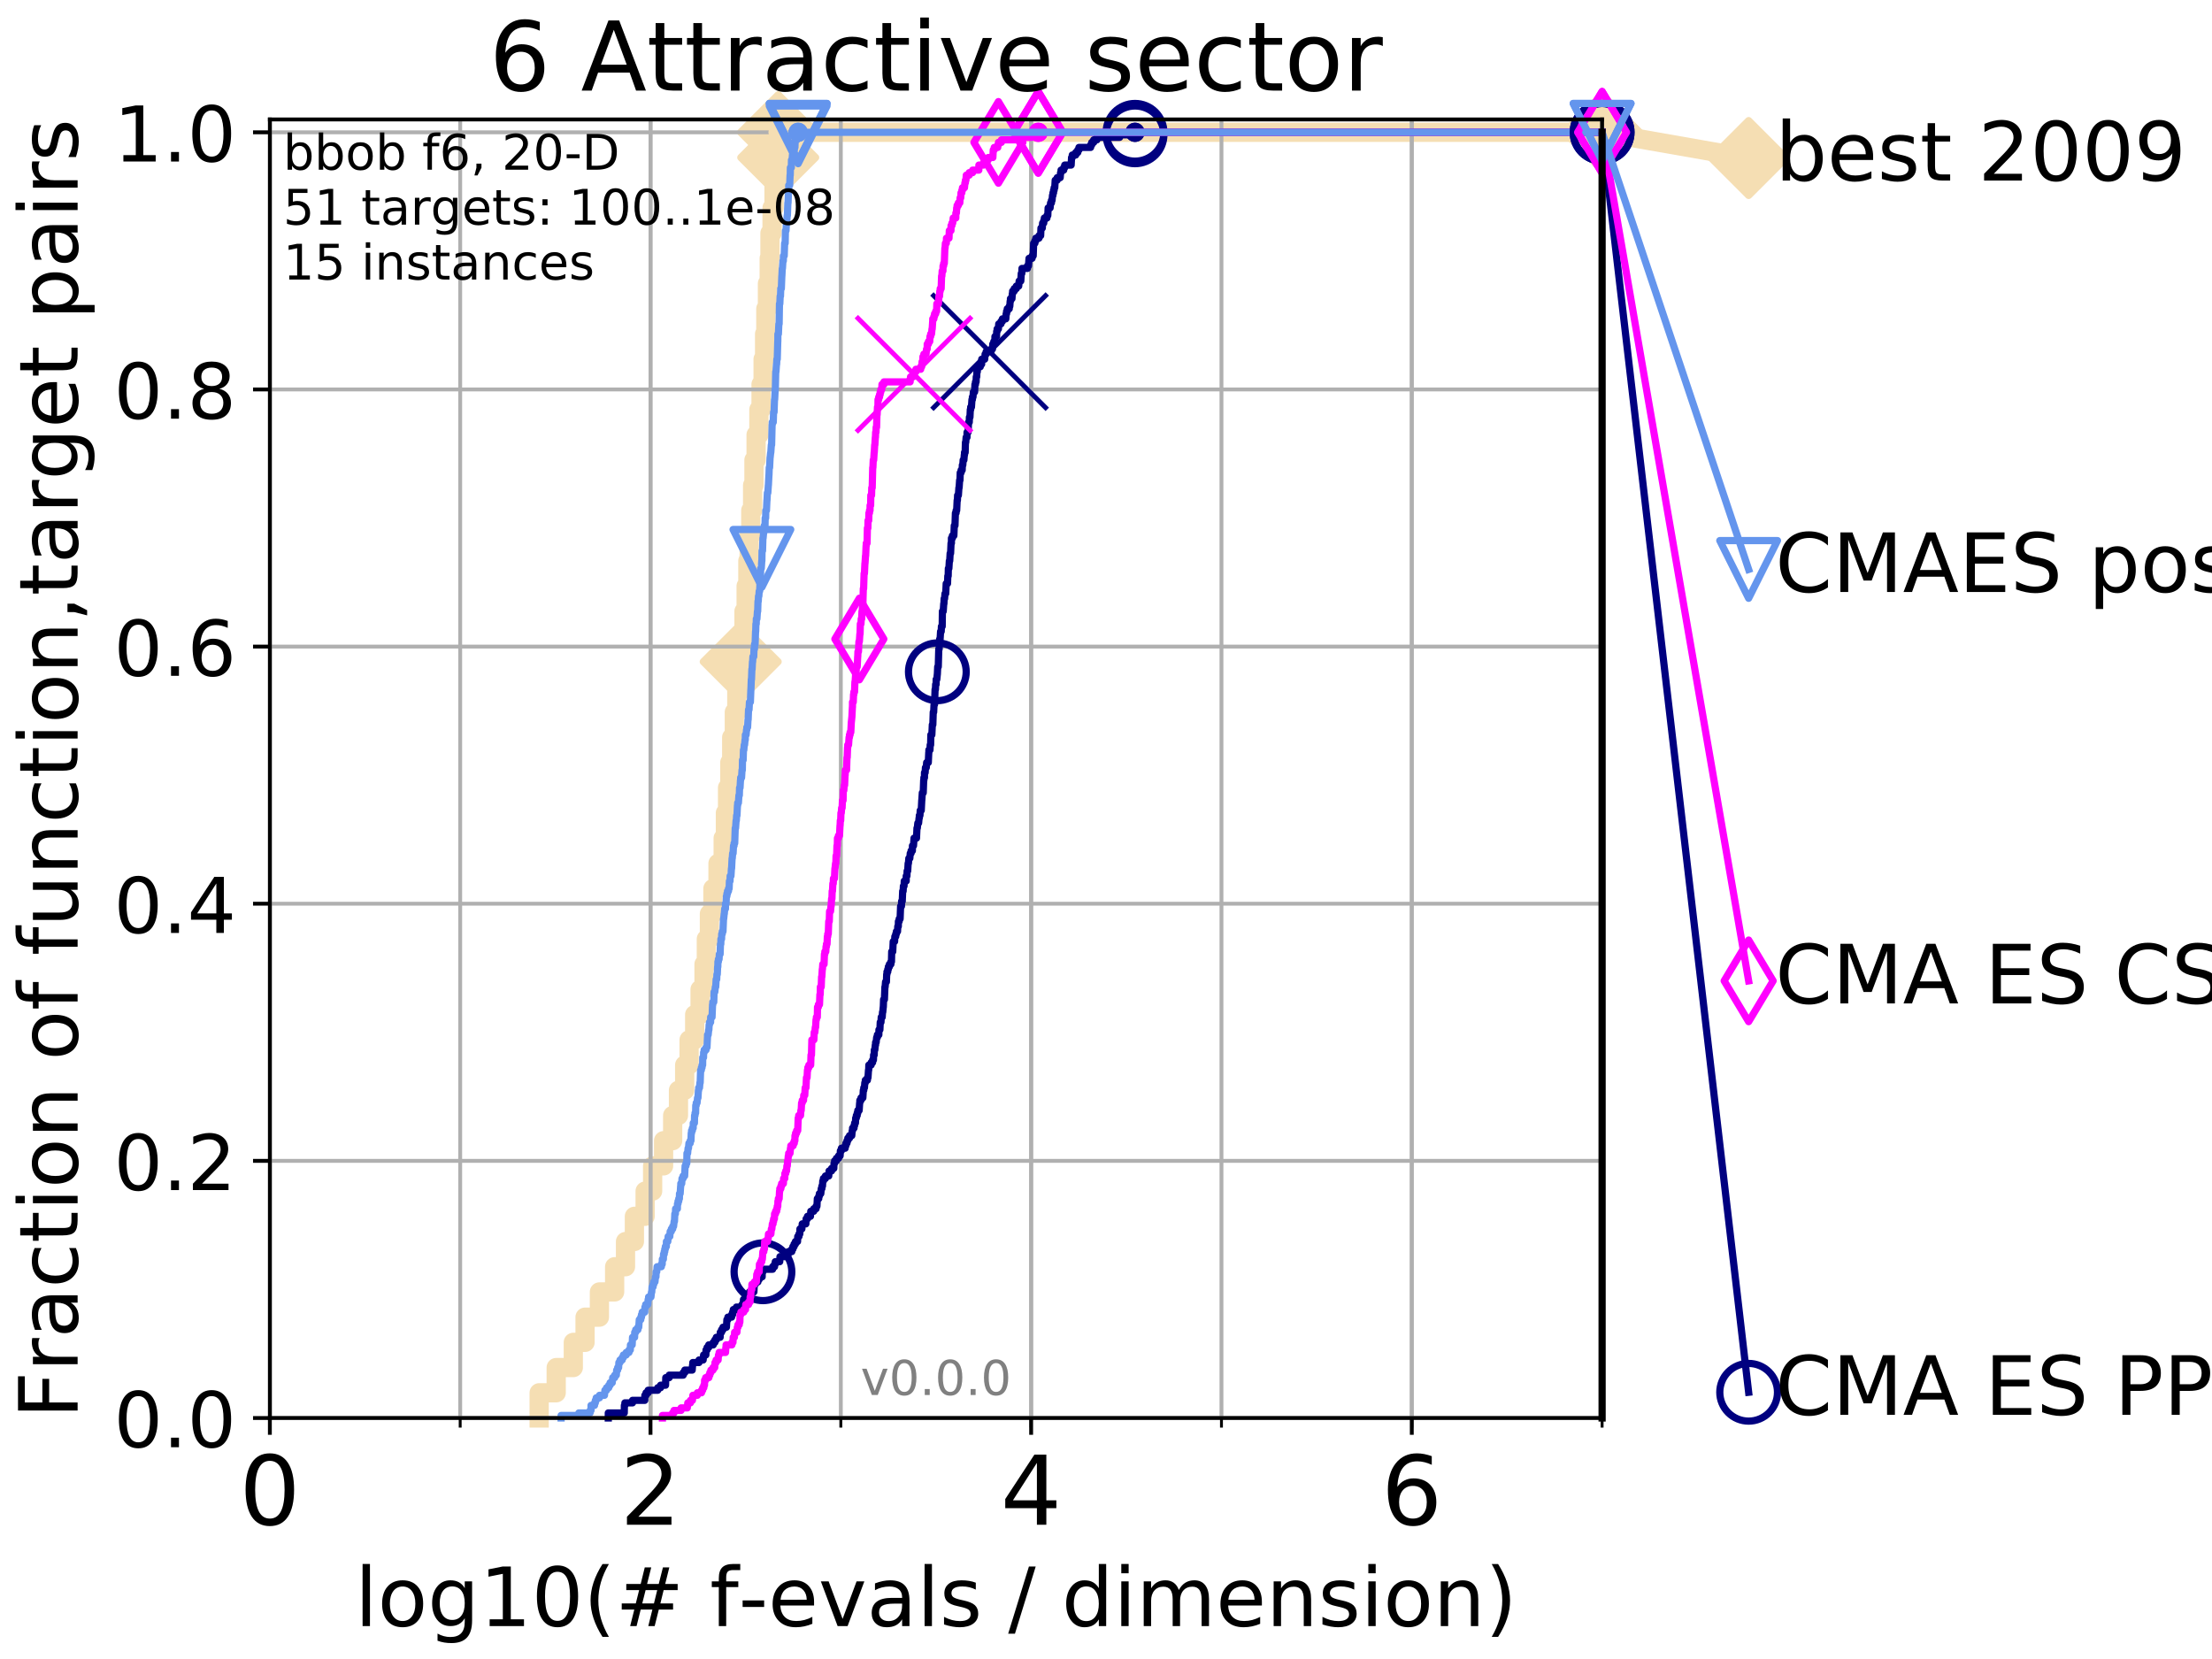 <?xml version="1.0" encoding="utf-8" standalone="no"?>
<!DOCTYPE svg PUBLIC "-//W3C//DTD SVG 1.1//EN"
  "http://www.w3.org/Graphics/SVG/1.1/DTD/svg11.dtd">
<!-- Created with matplotlib (http://matplotlib.org/) -->
<svg height="345pt" version="1.1" viewBox="0 0 460 345" width="460pt" xmlns="http://www.w3.org/2000/svg" xmlns:xlink="http://www.w3.org/1999/xlink">
 <defs>
  <style type="text/css">
*{stroke-linecap:butt;stroke-linejoin:round;}
  </style>
 </defs>
 <g id="figure_1">
  <g id="patch_1">
   <path d="M 0 345.6 
L 460.8 345.6 
L 460.8 0 
L 0 0 
z
" style="fill:#ffffff;"/>
  </g>
  <g id="axes_1">
   <g id="patch_2">
    <path d="M 56.12 294.88 
L 333.168 294.88 
L 333.168 24.84 
L 56.12 24.84 
z
" style="fill:#ffffff;"/>
   </g>
   <g id="line2d_1">
    <path d="M 112.122 294.88 
L 112.122 289.638 
L 115.664 289.638 
L 115.664 284.395 
L 119.223 284.395 
L 119.223 279.153 
L 121.666 279.153 
L 121.666 273.91 
L 124.653 273.91 
L 124.653 268.668 
L 127.819 268.668 
L 127.819 263.425 
L 130.078 263.425 
L 130.078 258.183 
L 131.928 258.183 
L 131.928 252.94 
L 134.158 252.94 
L 134.158 247.698 
L 135.718 247.698 
L 135.718 242.455 
L 137.997 242.455 
L 137.997 237.213 
L 139.885 237.213 
L 139.885 231.97 
L 141.091 231.97 
L 141.091 226.728 
L 142.383 226.728 
L 142.383 221.485 
L 143.301 221.485 
L 143.301 216.243 
L 144.463 216.243 
L 144.463 211 
L 145.584 211 
L 145.584 205.758 
L 146.404 205.758 
L 146.404 200.515 
L 146.887 200.515 
L 146.887 195.273 
L 147.527 195.273 
L 147.527 190.03 
L 148.253 190.03 
L 148.253 184.788 
L 149.311 184.788 
L 149.311 179.546 
L 150.389 179.546 
L 150.389 174.303 
L 150.85 174.303 
L 150.85 169.061 
L 151.299 169.061 
L 151.299 163.818 
L 151.766 163.818 
L 151.766 158.576 
L 152.164 158.576 
L 152.164 153.333 
L 152.708 153.333 
L 152.708 148.091 
L 153.224 148.091 
L 153.224 142.848 
L 153.497 142.848 
L 153.497 137.606 
L 154.034 137.606 
L 154.034 132.363 
L 154.718 132.363 
L 154.718 127.121 
L 155.162 127.121 
L 155.162 121.878 
L 155.52 121.878 
L 155.52 116.636 
L 155.788 116.636 
L 155.788 111.393 
L 156.129 111.393 
L 156.129 106.151 
L 156.51 106.151 
L 156.51 100.908 
L 156.79 100.908 
L 156.79 95.666 
L 157.232 95.666 
L 157.232 90.423 
L 157.814 90.423 
L 157.814 85.181 
L 158.264 85.181 
L 158.264 79.938 
L 158.692 79.938 
L 158.692 74.696 
L 159.004 74.696 
L 159.004 69.453 
L 159.259 69.453 
L 159.259 64.211 
L 159.596 64.211 
L 159.596 58.969 
L 159.962 58.969 
L 159.962 53.726 
L 160.119 53.726 
L 160.119 48.484 
L 160.555 48.484 
L 160.555 43.241 
L 160.965 43.241 
L 160.965 37.999 
L 161.455 37.999 
L 161.455 32.756 
L 161.837 32.756 
L 161.837 27.514 
L 333.168 27.514 
" style="fill:none;stroke:#f5deb3;stroke-linecap:square;stroke-width:4;"/>
   </g>
   <g id="line2d_2">
    <defs>
     <path d="M -0 7.778 
L 7.778 0 
L 0 -7.778 
L -7.778 -0 
z
" id="mebfd14f26d" style="stroke:#f5deb3;stroke-linejoin:miter;stroke-width:1.5;"/>
    </defs>
    <g>
     <use style="fill:#f5deb3;stroke:#f5deb3;stroke-linejoin:miter;stroke-width:1.5;" x="154.034" xlink:href="#mebfd14f26d" y="137.606"/>
     <use style="fill:#f5deb3;stroke:#f5deb3;stroke-linejoin:miter;stroke-width:1.5;" x="161.837" xlink:href="#mebfd14f26d" y="32.756"/>
     <use style="fill:#f5deb3;stroke:#f5deb3;stroke-linejoin:miter;stroke-width:1.5;" x="161.837" xlink:href="#mebfd14f26d" y="27.514"/>
     <use style="fill:#f5deb3;stroke:#f5deb3;stroke-linejoin:miter;stroke-width:1.5;" x="161.837" xlink:href="#mebfd14f26d" y="27.514"/>
     <use style="fill:#f5deb3;stroke:#f5deb3;stroke-linejoin:miter;stroke-width:1.5;" x="333.168" xlink:href="#mebfd14f26d" y="27.514"/>
    </g>
   </g>
   <g id="line2d_3">
    <path style="fill:none;stroke:#f5deb3;stroke-linecap:square;stroke-width:4;"/>
    <g/>
   </g>
   <g id="line2d_4">
    <path d="M 333.168 27.514 
L 363.643 32.861 
" style="fill:none;stroke:#f5deb3;stroke-linecap:square;stroke-width:4;"/>
    <g>
     <use style="fill:#f5deb3;stroke:#f5deb3;stroke-linejoin:miter;stroke-width:1.5;" x="333.168" xlink:href="#mebfd14f26d" y="27.514"/>
     <use style="fill:#f5deb3;stroke:#f5deb3;stroke-linejoin:miter;stroke-width:1.5;" x="363.643" xlink:href="#mebfd14f26d" y="32.861"/>
    </g>
   </g>
   <g id="matplotlib.axis_1">
    <g id="xtick_1">
     <g id="line2d_5">
      <path clip-path="url(#p483c228aa5)" d="M 56.12 294.88 
L 56.12 24.84 
" style="fill:none;stroke:#b0b0b0;stroke-linecap:square;stroke-width:0.8;"/>
     </g>
     <g id="line2d_6">
      <defs>
       <path d="M 0 0 
L 0 3.5 
" id="m581ba5d877" style="stroke:#000000;stroke-width:0.8;"/>
      </defs>
      <g>
       <use style="stroke:#000000;stroke-width:0.8;" x="56.12" xlink:href="#m581ba5d877" y="294.88"/>
      </g>
     </g>
     <g id="text_1">
      <!-- 0 -->
      <defs>
       <path d="M 31.781 66.406 
Q 24.172 66.406 20.328 58.906 
Q 16.5 51.422 16.5 36.375 
Q 16.5 21.391 20.328 13.891 
Q 24.172 6.391 31.781 6.391 
Q 39.453 6.391 43.281 13.891 
Q 47.125 21.391 47.125 36.375 
Q 47.125 51.422 43.281 58.906 
Q 39.453 66.406 31.781 66.406 
z
M 31.781 74.219 
Q 44.047 74.219 50.516 64.516 
Q 56.984 54.828 56.984 36.375 
Q 56.984 17.969 50.516 8.266 
Q 44.047 -1.422 31.781 -1.422 
Q 19.531 -1.422 13.062 8.266 
Q 6.594 17.969 6.594 36.375 
Q 6.594 54.828 13.062 64.516 
Q 19.531 74.219 31.781 74.219 
z
" id="DejaVuSans-30"/>
      </defs>
      <g transform="translate(49.758 317.077)scale(0.2 -0.2)">
       <use xlink:href="#DejaVuSans-30"/>
      </g>
     </g>
    </g>
    <g id="xtick_2">
     <g id="line2d_7">
      <path clip-path="url(#p483c228aa5)" d="M 135.277 294.88 
L 135.277 24.84 
" style="fill:none;stroke:#b0b0b0;stroke-linecap:square;stroke-width:0.8;"/>
     </g>
     <g id="line2d_8">
      <g>
       <use style="stroke:#000000;stroke-width:0.8;" x="135.277" xlink:href="#m581ba5d877" y="294.88"/>
      </g>
     </g>
     <g id="text_2">
      <!-- 2 -->
      <defs>
       <path d="M 19.188 8.297 
L 53.609 8.297 
L 53.609 0 
L 7.328 0 
L 7.328 8.297 
Q 12.938 14.109 22.625 23.891 
Q 32.328 33.688 34.812 36.531 
Q 39.547 41.844 41.422 45.531 
Q 43.312 49.219 43.312 52.781 
Q 43.312 58.594 39.234 62.25 
Q 35.156 65.922 28.609 65.922 
Q 23.969 65.922 18.812 64.312 
Q 13.672 62.703 7.812 59.422 
L 7.812 69.391 
Q 13.766 71.781 18.938 73 
Q 24.125 74.219 28.422 74.219 
Q 39.75 74.219 46.484 68.547 
Q 53.219 62.891 53.219 53.422 
Q 53.219 48.922 51.531 44.891 
Q 49.859 40.875 45.406 35.406 
Q 44.188 33.984 37.641 27.219 
Q 31.109 20.453 19.188 8.297 
z
" id="DejaVuSans-32"/>
      </defs>
      <g transform="translate(128.914 317.077)scale(0.2 -0.2)">
       <use xlink:href="#DejaVuSans-32"/>
      </g>
     </g>
    </g>
    <g id="xtick_3">
     <g id="line2d_9">
      <path clip-path="url(#p483c228aa5)" d="M 214.433 294.88 
L 214.433 24.84 
" style="fill:none;stroke:#b0b0b0;stroke-linecap:square;stroke-width:0.8;"/>
     </g>
     <g id="line2d_10">
      <g>
       <use style="stroke:#000000;stroke-width:0.8;" x="214.433" xlink:href="#m581ba5d877" y="294.88"/>
      </g>
     </g>
     <g id="text_3">
      <!-- 4 -->
      <defs>
       <path d="M 37.797 64.312 
L 12.891 25.391 
L 37.797 25.391 
z
M 35.203 72.906 
L 47.609 72.906 
L 47.609 25.391 
L 58.016 25.391 
L 58.016 17.188 
L 47.609 17.188 
L 47.609 0 
L 37.797 0 
L 37.797 17.188 
L 4.891 17.188 
L 4.891 26.703 
z
" id="DejaVuSans-34"/>
      </defs>
      <g transform="translate(208.071 317.077)scale(0.2 -0.2)">
       <use xlink:href="#DejaVuSans-34"/>
      </g>
     </g>
    </g>
    <g id="xtick_4">
     <g id="line2d_11">
      <path clip-path="url(#p483c228aa5)" d="M 293.59 294.88 
L 293.59 24.84 
" style="fill:none;stroke:#b0b0b0;stroke-linecap:square;stroke-width:0.8;"/>
     </g>
     <g id="line2d_12">
      <g>
       <use style="stroke:#000000;stroke-width:0.8;" x="293.59" xlink:href="#m581ba5d877" y="294.88"/>
      </g>
     </g>
     <g id="text_4">
      <!-- 6 -->
      <defs>
       <path d="M 33.016 40.375 
Q 26.375 40.375 22.484 35.828 
Q 18.609 31.297 18.609 23.391 
Q 18.609 15.531 22.484 10.953 
Q 26.375 6.391 33.016 6.391 
Q 39.656 6.391 43.531 10.953 
Q 47.406 15.531 47.406 23.391 
Q 47.406 31.297 43.531 35.828 
Q 39.656 40.375 33.016 40.375 
z
M 52.594 71.297 
L 52.594 62.312 
Q 48.875 64.062 45.094 64.984 
Q 41.312 65.922 37.594 65.922 
Q 27.828 65.922 22.672 59.328 
Q 17.531 52.734 16.797 39.406 
Q 19.672 43.656 24.016 45.922 
Q 28.375 48.188 33.594 48.188 
Q 44.578 48.188 50.953 41.516 
Q 57.328 34.859 57.328 23.391 
Q 57.328 12.156 50.688 5.359 
Q 44.047 -1.422 33.016 -1.422 
Q 20.359 -1.422 13.672 8.266 
Q 6.984 17.969 6.984 36.375 
Q 6.984 53.656 15.188 63.938 
Q 23.391 74.219 37.203 74.219 
Q 40.922 74.219 44.703 73.484 
Q 48.484 72.75 52.594 71.297 
z
" id="DejaVuSans-36"/>
      </defs>
      <g transform="translate(287.227 317.077)scale(0.2 -0.2)">
       <use xlink:href="#DejaVuSans-36"/>
      </g>
     </g>
    </g>
    <g id="xtick_5">
     <g id="line2d_13">
      <path clip-path="url(#p483c228aa5)" d="M 56.12 294.88 
L 56.12 24.84 
" style="fill:none;stroke:#b0b0b0;stroke-linecap:square;stroke-width:0.8;"/>
     </g>
     <g id="line2d_14">
      <defs>
       <path d="M 0 0 
L 0 2 
" id="m02554d656c" style="stroke:#000000;stroke-width:0.6;"/>
      </defs>
      <g>
       <use style="stroke:#000000;stroke-width:0.6;" x="56.12" xlink:href="#m02554d656c" y="294.88"/>
      </g>
     </g>
    </g>
    <g id="xtick_6">
     <g id="line2d_15">
      <path clip-path="url(#p483c228aa5)" d="M 95.698 294.88 
L 95.698 24.84 
" style="fill:none;stroke:#b0b0b0;stroke-linecap:square;stroke-width:0.8;"/>
     </g>
     <g id="line2d_16">
      <g>
       <use style="stroke:#000000;stroke-width:0.6;" x="95.698" xlink:href="#m02554d656c" y="294.88"/>
      </g>
     </g>
    </g>
    <g id="xtick_7">
     <g id="line2d_17">
      <path clip-path="url(#p483c228aa5)" d="M 135.277 294.88 
L 135.277 24.84 
" style="fill:none;stroke:#b0b0b0;stroke-linecap:square;stroke-width:0.8;"/>
     </g>
     <g id="line2d_18">
      <g>
       <use style="stroke:#000000;stroke-width:0.6;" x="135.277" xlink:href="#m02554d656c" y="294.88"/>
      </g>
     </g>
    </g>
    <g id="xtick_8">
     <g id="line2d_19">
      <path clip-path="url(#p483c228aa5)" d="M 174.855 294.88 
L 174.855 24.84 
" style="fill:none;stroke:#b0b0b0;stroke-linecap:square;stroke-width:0.8;"/>
     </g>
     <g id="line2d_20">
      <g>
       <use style="stroke:#000000;stroke-width:0.6;" x="174.855" xlink:href="#m02554d656c" y="294.88"/>
      </g>
     </g>
    </g>
    <g id="xtick_9">
     <g id="line2d_21">
      <path clip-path="url(#p483c228aa5)" d="M 214.433 294.88 
L 214.433 24.84 
" style="fill:none;stroke:#b0b0b0;stroke-linecap:square;stroke-width:0.8;"/>
     </g>
     <g id="line2d_22">
      <g>
       <use style="stroke:#000000;stroke-width:0.6;" x="214.433" xlink:href="#m02554d656c" y="294.88"/>
      </g>
     </g>
    </g>
    <g id="xtick_10">
     <g id="line2d_23">
      <path clip-path="url(#p483c228aa5)" d="M 254.011 294.88 
L 254.011 24.84 
" style="fill:none;stroke:#b0b0b0;stroke-linecap:square;stroke-width:0.8;"/>
     </g>
     <g id="line2d_24">
      <g>
       <use style="stroke:#000000;stroke-width:0.6;" x="254.011" xlink:href="#m02554d656c" y="294.88"/>
      </g>
     </g>
    </g>
    <g id="xtick_11">
     <g id="line2d_25">
      <path clip-path="url(#p483c228aa5)" d="M 293.59 294.88 
L 293.59 24.84 
" style="fill:none;stroke:#b0b0b0;stroke-linecap:square;stroke-width:0.8;"/>
     </g>
     <g id="line2d_26">
      <g>
       <use style="stroke:#000000;stroke-width:0.6;" x="293.59" xlink:href="#m02554d656c" y="294.88"/>
      </g>
     </g>
    </g>
    <g id="xtick_12">
     <g id="line2d_27">
      <path clip-path="url(#p483c228aa5)" d="M 333.168 294.88 
L 333.168 24.84 
" style="fill:none;stroke:#b0b0b0;stroke-linecap:square;stroke-width:0.8;"/>
     </g>
     <g id="line2d_28">
      <g>
       <use style="stroke:#000000;stroke-width:0.6;" x="333.168" xlink:href="#m02554d656c" y="294.88"/>
      </g>
     </g>
    </g>
    <g id="text_5">
     <!-- log10(# f-evals / dimension) -->
     <defs>
      <path d="M 9.422 75.984 
L 18.406 75.984 
L 18.406 0 
L 9.422 0 
z
" id="DejaVuSans-6c"/>
      <path d="M 30.609 48.391 
Q 23.391 48.391 19.188 42.75 
Q 14.984 37.109 14.984 27.297 
Q 14.984 17.484 19.156 11.844 
Q 23.344 6.203 30.609 6.203 
Q 37.797 6.203 41.984 11.859 
Q 46.188 17.531 46.188 27.297 
Q 46.188 37.016 41.984 42.703 
Q 37.797 48.391 30.609 48.391 
z
M 30.609 56 
Q 42.328 56 49.016 48.375 
Q 55.719 40.766 55.719 27.297 
Q 55.719 13.875 49.016 6.219 
Q 42.328 -1.422 30.609 -1.422 
Q 18.844 -1.422 12.172 6.219 
Q 5.516 13.875 5.516 27.297 
Q 5.516 40.766 12.172 48.375 
Q 18.844 56 30.609 56 
z
" id="DejaVuSans-6f"/>
      <path d="M 45.406 27.984 
Q 45.406 37.75 41.375 43.109 
Q 37.359 48.484 30.078 48.484 
Q 22.859 48.484 18.828 43.109 
Q 14.797 37.75 14.797 27.984 
Q 14.797 18.266 18.828 12.891 
Q 22.859 7.516 30.078 7.516 
Q 37.359 7.516 41.375 12.891 
Q 45.406 18.266 45.406 27.984 
z
M 54.391 6.781 
Q 54.391 -7.172 48.188 -13.984 
Q 42 -20.797 29.203 -20.797 
Q 24.469 -20.797 20.266 -20.094 
Q 16.062 -19.391 12.109 -17.922 
L 12.109 -9.188 
Q 16.062 -11.328 19.922 -12.344 
Q 23.781 -13.375 27.781 -13.375 
Q 36.625 -13.375 41.016 -8.766 
Q 45.406 -4.156 45.406 5.172 
L 45.406 9.625 
Q 42.625 4.781 38.281 2.391 
Q 33.938 0 27.875 0 
Q 17.828 0 11.672 7.656 
Q 5.516 15.328 5.516 27.984 
Q 5.516 40.672 11.672 48.328 
Q 17.828 56 27.875 56 
Q 33.938 56 38.281 53.609 
Q 42.625 51.219 45.406 46.391 
L 45.406 54.688 
L 54.391 54.688 
z
" id="DejaVuSans-67"/>
      <path d="M 12.406 8.297 
L 28.516 8.297 
L 28.516 63.922 
L 10.984 60.406 
L 10.984 69.391 
L 28.422 72.906 
L 38.281 72.906 
L 38.281 8.297 
L 54.391 8.297 
L 54.391 0 
L 12.406 0 
z
" id="DejaVuSans-31"/>
      <path d="M 31 75.875 
Q 24.469 64.656 21.281 53.656 
Q 18.109 42.672 18.109 31.391 
Q 18.109 20.125 21.312 9.062 
Q 24.516 -2 31 -13.188 
L 23.188 -13.188 
Q 15.875 -1.703 12.234 9.375 
Q 8.594 20.453 8.594 31.391 
Q 8.594 42.281 12.203 53.312 
Q 15.828 64.359 23.188 75.875 
z
" id="DejaVuSans-28"/>
      <path d="M 51.125 44 
L 36.922 44 
L 32.812 27.688 
L 47.125 27.688 
z
M 43.797 71.781 
L 38.719 51.516 
L 52.984 51.516 
L 58.109 71.781 
L 65.922 71.781 
L 60.891 51.516 
L 76.125 51.516 
L 76.125 44 
L 58.984 44 
L 54.984 27.688 
L 70.516 27.688 
L 70.516 20.219 
L 53.078 20.219 
L 48 0 
L 40.188 0 
L 45.219 20.219 
L 30.906 20.219 
L 25.875 0 
L 18.016 0 
L 23.094 20.219 
L 7.719 20.219 
L 7.719 27.688 
L 24.906 27.688 
L 29 44 
L 13.281 44 
L 13.281 51.516 
L 30.906 51.516 
L 35.891 71.781 
z
" id="DejaVuSans-23"/>
      <path id="DejaVuSans-20"/>
      <path d="M 37.109 75.984 
L 37.109 68.5 
L 28.516 68.5 
Q 23.688 68.5 21.797 66.547 
Q 19.922 64.594 19.922 59.516 
L 19.922 54.688 
L 34.719 54.688 
L 34.719 47.703 
L 19.922 47.703 
L 19.922 0 
L 10.891 0 
L 10.891 47.703 
L 2.297 47.703 
L 2.297 54.688 
L 10.891 54.688 
L 10.891 58.5 
Q 10.891 67.625 15.141 71.797 
Q 19.391 75.984 28.609 75.984 
z
" id="DejaVuSans-66"/>
      <path d="M 4.891 31.391 
L 31.203 31.391 
L 31.203 23.391 
L 4.891 23.391 
z
" id="DejaVuSans-2d"/>
      <path d="M 56.203 29.594 
L 56.203 25.203 
L 14.891 25.203 
Q 15.484 15.922 20.484 11.062 
Q 25.484 6.203 34.422 6.203 
Q 39.594 6.203 44.453 7.469 
Q 49.312 8.734 54.109 11.281 
L 54.109 2.781 
Q 49.266 0.734 44.188 -0.344 
Q 39.109 -1.422 33.891 -1.422 
Q 20.797 -1.422 13.156 6.188 
Q 5.516 13.812 5.516 26.812 
Q 5.516 40.234 12.766 48.109 
Q 20.016 56 32.328 56 
Q 43.359 56 49.781 48.891 
Q 56.203 41.797 56.203 29.594 
z
M 47.219 32.234 
Q 47.125 39.594 43.094 43.984 
Q 39.062 48.391 32.422 48.391 
Q 24.906 48.391 20.391 44.141 
Q 15.875 39.891 15.188 32.172 
z
" id="DejaVuSans-65"/>
      <path d="M 2.984 54.688 
L 12.5 54.688 
L 29.594 8.797 
L 46.688 54.688 
L 56.203 54.688 
L 35.688 0 
L 23.484 0 
z
" id="DejaVuSans-76"/>
      <path d="M 34.281 27.484 
Q 23.391 27.484 19.188 25 
Q 14.984 22.516 14.984 16.5 
Q 14.984 11.719 18.141 8.906 
Q 21.297 6.109 26.703 6.109 
Q 34.188 6.109 38.703 11.406 
Q 43.219 16.703 43.219 25.484 
L 43.219 27.484 
z
M 52.203 31.203 
L 52.203 0 
L 43.219 0 
L 43.219 8.297 
Q 40.141 3.328 35.547 0.953 
Q 30.953 -1.422 24.312 -1.422 
Q 15.922 -1.422 10.953 3.297 
Q 6 8.016 6 15.922 
Q 6 25.141 12.172 29.828 
Q 18.359 34.516 30.609 34.516 
L 43.219 34.516 
L 43.219 35.406 
Q 43.219 41.609 39.141 45 
Q 35.062 48.391 27.688 48.391 
Q 23 48.391 18.547 47.266 
Q 14.109 46.141 10.016 43.891 
L 10.016 52.203 
Q 14.938 54.109 19.578 55.047 
Q 24.219 56 28.609 56 
Q 40.484 56 46.344 49.844 
Q 52.203 43.703 52.203 31.203 
z
" id="DejaVuSans-61"/>
      <path d="M 44.281 53.078 
L 44.281 44.578 
Q 40.484 46.531 36.375 47.5 
Q 32.281 48.484 27.875 48.484 
Q 21.188 48.484 17.844 46.438 
Q 14.5 44.391 14.5 40.281 
Q 14.5 37.156 16.891 35.375 
Q 19.281 33.594 26.516 31.984 
L 29.594 31.297 
Q 39.156 29.25 43.188 25.516 
Q 47.219 21.781 47.219 15.094 
Q 47.219 7.469 41.188 3.016 
Q 35.156 -1.422 24.609 -1.422 
Q 20.219 -1.422 15.453 -0.562 
Q 10.688 0.297 5.422 2 
L 5.422 11.281 
Q 10.406 8.688 15.234 7.391 
Q 20.062 6.109 24.812 6.109 
Q 31.156 6.109 34.562 8.281 
Q 37.984 10.453 37.984 14.406 
Q 37.984 18.062 35.516 20.016 
Q 33.062 21.969 24.703 23.781 
L 21.578 24.516 
Q 13.234 26.266 9.516 29.906 
Q 5.812 33.547 5.812 39.891 
Q 5.812 47.609 11.281 51.797 
Q 16.75 56 26.812 56 
Q 31.781 56 36.172 55.266 
Q 40.578 54.547 44.281 53.078 
z
" id="DejaVuSans-73"/>
      <path d="M 25.391 72.906 
L 33.688 72.906 
L 8.297 -9.281 
L 0 -9.281 
z
" id="DejaVuSans-2f"/>
      <path d="M 45.406 46.391 
L 45.406 75.984 
L 54.391 75.984 
L 54.391 0 
L 45.406 0 
L 45.406 8.203 
Q 42.578 3.328 38.25 0.953 
Q 33.938 -1.422 27.875 -1.422 
Q 17.969 -1.422 11.734 6.484 
Q 5.516 14.406 5.516 27.297 
Q 5.516 40.188 11.734 48.094 
Q 17.969 56 27.875 56 
Q 33.938 56 38.25 53.625 
Q 42.578 51.266 45.406 46.391 
z
M 14.797 27.297 
Q 14.797 17.391 18.875 11.75 
Q 22.953 6.109 30.078 6.109 
Q 37.203 6.109 41.297 11.75 
Q 45.406 17.391 45.406 27.297 
Q 45.406 37.203 41.297 42.844 
Q 37.203 48.484 30.078 48.484 
Q 22.953 48.484 18.875 42.844 
Q 14.797 37.203 14.797 27.297 
z
" id="DejaVuSans-64"/>
      <path d="M 9.422 54.688 
L 18.406 54.688 
L 18.406 0 
L 9.422 0 
z
M 9.422 75.984 
L 18.406 75.984 
L 18.406 64.594 
L 9.422 64.594 
z
" id="DejaVuSans-69"/>
      <path d="M 52 44.188 
Q 55.375 50.25 60.062 53.125 
Q 64.75 56 71.094 56 
Q 79.641 56 84.281 50.016 
Q 88.922 44.047 88.922 33.016 
L 88.922 0 
L 79.891 0 
L 79.891 32.719 
Q 79.891 40.578 77.094 44.375 
Q 74.312 48.188 68.609 48.188 
Q 61.625 48.188 57.562 43.547 
Q 53.516 38.922 53.516 30.906 
L 53.516 0 
L 44.484 0 
L 44.484 32.719 
Q 44.484 40.625 41.703 44.406 
Q 38.922 48.188 33.109 48.188 
Q 26.219 48.188 22.156 43.531 
Q 18.109 38.875 18.109 30.906 
L 18.109 0 
L 9.078 0 
L 9.078 54.688 
L 18.109 54.688 
L 18.109 46.188 
Q 21.188 51.219 25.484 53.609 
Q 29.781 56 35.688 56 
Q 41.656 56 45.828 52.969 
Q 50 49.953 52 44.188 
z
" id="DejaVuSans-6d"/>
      <path d="M 54.891 33.016 
L 54.891 0 
L 45.906 0 
L 45.906 32.719 
Q 45.906 40.484 42.875 44.328 
Q 39.844 48.188 33.797 48.188 
Q 26.516 48.188 22.312 43.547 
Q 18.109 38.922 18.109 30.906 
L 18.109 0 
L 9.078 0 
L 9.078 54.688 
L 18.109 54.688 
L 18.109 46.188 
Q 21.344 51.125 25.703 53.562 
Q 30.078 56 35.797 56 
Q 45.219 56 50.047 50.172 
Q 54.891 44.344 54.891 33.016 
z
" id="DejaVuSans-6e"/>
      <path d="M 8.016 75.875 
L 15.828 75.875 
Q 23.141 64.359 26.781 53.312 
Q 30.422 42.281 30.422 31.391 
Q 30.422 20.453 26.781 9.375 
Q 23.141 -1.703 15.828 -13.188 
L 8.016 -13.188 
Q 14.5 -2 17.703 9.062 
Q 20.906 20.125 20.906 31.391 
Q 20.906 42.672 17.703 53.656 
Q 14.5 64.656 8.016 75.875 
z
" id="DejaVuSans-29"/>
     </defs>
     <g transform="translate(73.803 338.154)scale(0.17 -0.17)">
      <use xlink:href="#DejaVuSans-6c"/>
      <use x="27.783" xlink:href="#DejaVuSans-6f"/>
      <use x="88.965" xlink:href="#DejaVuSans-67"/>
      <use x="152.441" xlink:href="#DejaVuSans-31"/>
      <use x="216.064" xlink:href="#DejaVuSans-30"/>
      <use x="279.688" xlink:href="#DejaVuSans-28"/>
      <use x="318.701" xlink:href="#DejaVuSans-23"/>
      <use x="402.49" xlink:href="#DejaVuSans-20"/>
      <use x="434.277" xlink:href="#DejaVuSans-66"/>
      <use x="469.404" xlink:href="#DejaVuSans-2d"/>
      <use x="505.488" xlink:href="#DejaVuSans-65"/>
      <use x="567.012" xlink:href="#DejaVuSans-76"/>
      <use x="626.191" xlink:href="#DejaVuSans-61"/>
      <use x="687.471" xlink:href="#DejaVuSans-6c"/>
      <use x="715.254" xlink:href="#DejaVuSans-73"/>
      <use x="767.354" xlink:href="#DejaVuSans-20"/>
      <use x="799.141" xlink:href="#DejaVuSans-2f"/>
      <use x="832.832" xlink:href="#DejaVuSans-20"/>
      <use x="864.619" xlink:href="#DejaVuSans-64"/>
      <use x="928.096" xlink:href="#DejaVuSans-69"/>
      <use x="955.879" xlink:href="#DejaVuSans-6d"/>
      <use x="1053.291" xlink:href="#DejaVuSans-65"/>
      <use x="1114.814" xlink:href="#DejaVuSans-6e"/>
      <use x="1178.193" xlink:href="#DejaVuSans-73"/>
      <use x="1230.293" xlink:href="#DejaVuSans-69"/>
      <use x="1258.076" xlink:href="#DejaVuSans-6f"/>
      <use x="1319.258" xlink:href="#DejaVuSans-6e"/>
      <use x="1382.637" xlink:href="#DejaVuSans-29"/>
     </g>
    </g>
   </g>
   <g id="matplotlib.axis_2">
    <g id="ytick_1">
     <g id="line2d_29">
      <path clip-path="url(#p483c228aa5)" d="M 56.12 294.88 
L 333.168 294.88 
" style="fill:none;stroke:#b0b0b0;stroke-linecap:square;stroke-width:0.8;"/>
     </g>
     <g id="line2d_30">
      <defs>
       <path d="M 0 0 
L -3.5 0 
" id="m3905246363" style="stroke:#000000;stroke-width:0.8;"/>
      </defs>
      <g>
       <use style="stroke:#000000;stroke-width:0.8;" x="56.12" xlink:href="#m3905246363" y="294.88"/>
      </g>
     </g>
     <g id="text_6">
      <!-- 0.0 -->
      <defs>
       <path d="M 10.688 12.406 
L 21 12.406 
L 21 0 
L 10.688 0 
z
" id="DejaVuSans-2e"/>
      </defs>
      <g transform="translate(23.675 300.959)scale(0.16 -0.16)">
       <use xlink:href="#DejaVuSans-30"/>
       <use x="63.623" xlink:href="#DejaVuSans-2e"/>
       <use x="95.41" xlink:href="#DejaVuSans-30"/>
      </g>
     </g>
    </g>
    <g id="ytick_2">
     <g id="line2d_31">
      <path clip-path="url(#p483c228aa5)" d="M 56.12 241.407 
L 333.168 241.407 
" style="fill:none;stroke:#b0b0b0;stroke-linecap:square;stroke-width:0.8;"/>
     </g>
     <g id="line2d_32">
      <g>
       <use style="stroke:#000000;stroke-width:0.8;" x="56.12" xlink:href="#m3905246363" y="241.407"/>
      </g>
     </g>
     <g id="text_7">
      <!-- 0.2 -->
      <g transform="translate(23.675 247.485)scale(0.16 -0.16)">
       <use xlink:href="#DejaVuSans-30"/>
       <use x="63.623" xlink:href="#DejaVuSans-2e"/>
       <use x="95.41" xlink:href="#DejaVuSans-32"/>
      </g>
     </g>
    </g>
    <g id="ytick_3">
     <g id="line2d_33">
      <path clip-path="url(#p483c228aa5)" d="M 56.12 187.933 
L 333.168 187.933 
" style="fill:none;stroke:#b0b0b0;stroke-linecap:square;stroke-width:0.8;"/>
     </g>
     <g id="line2d_34">
      <g>
       <use style="stroke:#000000;stroke-width:0.8;" x="56.12" xlink:href="#m3905246363" y="187.933"/>
      </g>
     </g>
     <g id="text_8">
      <!-- 0.4 -->
      <g transform="translate(23.675 194.012)scale(0.16 -0.16)">
       <use xlink:href="#DejaVuSans-30"/>
       <use x="63.623" xlink:href="#DejaVuSans-2e"/>
       <use x="95.41" xlink:href="#DejaVuSans-34"/>
      </g>
     </g>
    </g>
    <g id="ytick_4">
     <g id="line2d_35">
      <path clip-path="url(#p483c228aa5)" d="M 56.12 134.46 
L 333.168 134.46 
" style="fill:none;stroke:#b0b0b0;stroke-linecap:square;stroke-width:0.8;"/>
     </g>
     <g id="line2d_36">
      <g>
       <use style="stroke:#000000;stroke-width:0.8;" x="56.12" xlink:href="#m3905246363" y="134.46"/>
      </g>
     </g>
     <g id="text_9">
      <!-- 0.6 -->
      <g transform="translate(23.675 140.539)scale(0.16 -0.16)">
       <use xlink:href="#DejaVuSans-30"/>
       <use x="63.623" xlink:href="#DejaVuSans-2e"/>
       <use x="95.41" xlink:href="#DejaVuSans-36"/>
      </g>
     </g>
    </g>
    <g id="ytick_5">
     <g id="line2d_37">
      <path clip-path="url(#p483c228aa5)" d="M 56.12 80.987 
L 333.168 80.987 
" style="fill:none;stroke:#b0b0b0;stroke-linecap:square;stroke-width:0.8;"/>
     </g>
     <g id="line2d_38">
      <g>
       <use style="stroke:#000000;stroke-width:0.8;" x="56.12" xlink:href="#m3905246363" y="80.987"/>
      </g>
     </g>
     <g id="text_10">
      <!-- 0.8 -->
      <defs>
       <path d="M 31.781 34.625 
Q 24.75 34.625 20.719 30.859 
Q 16.703 27.094 16.703 20.516 
Q 16.703 13.922 20.719 10.156 
Q 24.75 6.391 31.781 6.391 
Q 38.812 6.391 42.859 10.172 
Q 46.922 13.969 46.922 20.516 
Q 46.922 27.094 42.891 30.859 
Q 38.875 34.625 31.781 34.625 
z
M 21.922 38.812 
Q 15.578 40.375 12.031 44.719 
Q 8.5 49.078 8.5 55.328 
Q 8.5 64.062 14.719 69.141 
Q 20.953 74.219 31.781 74.219 
Q 42.672 74.219 48.875 69.141 
Q 55.078 64.062 55.078 55.328 
Q 55.078 49.078 51.531 44.719 
Q 48 40.375 41.703 38.812 
Q 48.828 37.156 52.797 32.312 
Q 56.781 27.484 56.781 20.516 
Q 56.781 9.906 50.312 4.234 
Q 43.844 -1.422 31.781 -1.422 
Q 19.734 -1.422 13.25 4.234 
Q 6.781 9.906 6.781 20.516 
Q 6.781 27.484 10.781 32.312 
Q 14.797 37.156 21.922 38.812 
z
M 18.312 54.391 
Q 18.312 48.734 21.844 45.562 
Q 25.391 42.391 31.781 42.391 
Q 38.141 42.391 41.719 45.562 
Q 45.312 48.734 45.312 54.391 
Q 45.312 60.062 41.719 63.234 
Q 38.141 66.406 31.781 66.406 
Q 25.391 66.406 21.844 63.234 
Q 18.312 60.062 18.312 54.391 
z
" id="DejaVuSans-38"/>
      </defs>
      <g transform="translate(23.675 87.066)scale(0.16 -0.16)">
       <use xlink:href="#DejaVuSans-30"/>
       <use x="63.623" xlink:href="#DejaVuSans-2e"/>
       <use x="95.41" xlink:href="#DejaVuSans-38"/>
      </g>
     </g>
    </g>
    <g id="ytick_6">
     <g id="line2d_39">
      <path clip-path="url(#p483c228aa5)" d="M 56.12 27.514 
L 333.168 27.514 
" style="fill:none;stroke:#b0b0b0;stroke-linecap:square;stroke-width:0.8;"/>
     </g>
     <g id="line2d_40">
      <g>
       <use style="stroke:#000000;stroke-width:0.8;" x="56.12" xlink:href="#m3905246363" y="27.514"/>
      </g>
     </g>
     <g id="text_11">
      <!-- 1.0 -->
      <g transform="translate(23.675 33.592)scale(0.16 -0.16)">
       <use xlink:href="#DejaVuSans-31"/>
       <use x="63.623" xlink:href="#DejaVuSans-2e"/>
       <use x="95.41" xlink:href="#DejaVuSans-30"/>
      </g>
     </g>
    </g>
    <g id="text_12">
     <!-- Fraction of function,target pairs -->
     <defs>
      <path d="M 9.812 72.906 
L 51.703 72.906 
L 51.703 64.594 
L 19.672 64.594 
L 19.672 43.109 
L 48.578 43.109 
L 48.578 34.812 
L 19.672 34.812 
L 19.672 0 
L 9.812 0 
z
" id="DejaVuSans-46"/>
      <path d="M 41.109 46.297 
Q 39.594 47.172 37.812 47.578 
Q 36.031 48 33.891 48 
Q 26.266 48 22.188 43.047 
Q 18.109 38.094 18.109 28.812 
L 18.109 0 
L 9.078 0 
L 9.078 54.688 
L 18.109 54.688 
L 18.109 46.188 
Q 20.953 51.172 25.484 53.578 
Q 30.031 56 36.531 56 
Q 37.453 56 38.578 55.875 
Q 39.703 55.766 41.062 55.516 
z
" id="DejaVuSans-72"/>
      <path d="M 48.781 52.594 
L 48.781 44.188 
Q 44.969 46.297 41.141 47.344 
Q 37.312 48.391 33.406 48.391 
Q 24.656 48.391 19.812 42.844 
Q 14.984 37.312 14.984 27.297 
Q 14.984 17.281 19.812 11.734 
Q 24.656 6.203 33.406 6.203 
Q 37.312 6.203 41.141 7.25 
Q 44.969 8.297 48.781 10.406 
L 48.781 2.094 
Q 45.016 0.344 40.984 -0.531 
Q 36.969 -1.422 32.422 -1.422 
Q 20.062 -1.422 12.781 6.344 
Q 5.516 14.109 5.516 27.297 
Q 5.516 40.672 12.859 48.328 
Q 20.219 56 33.016 56 
Q 37.156 56 41.109 55.141 
Q 45.062 54.297 48.781 52.594 
z
" id="DejaVuSans-63"/>
      <path d="M 18.312 70.219 
L 18.312 54.688 
L 36.812 54.688 
L 36.812 47.703 
L 18.312 47.703 
L 18.312 18.016 
Q 18.312 11.328 20.141 9.422 
Q 21.969 7.516 27.594 7.516 
L 36.812 7.516 
L 36.812 0 
L 27.594 0 
Q 17.188 0 13.234 3.875 
Q 9.281 7.766 9.281 18.016 
L 9.281 47.703 
L 2.688 47.703 
L 2.688 54.688 
L 9.281 54.688 
L 9.281 70.219 
z
" id="DejaVuSans-74"/>
      <path d="M 8.5 21.578 
L 8.5 54.688 
L 17.484 54.688 
L 17.484 21.922 
Q 17.484 14.156 20.5 10.266 
Q 23.531 6.391 29.594 6.391 
Q 36.859 6.391 41.078 11.031 
Q 45.312 15.672 45.312 23.688 
L 45.312 54.688 
L 54.297 54.688 
L 54.297 0 
L 45.312 0 
L 45.312 8.406 
Q 42.047 3.422 37.719 1 
Q 33.406 -1.422 27.688 -1.422 
Q 18.266 -1.422 13.375 4.438 
Q 8.5 10.297 8.5 21.578 
z
M 31.109 56 
z
" id="DejaVuSans-75"/>
      <path d="M 11.719 12.406 
L 22.016 12.406 
L 22.016 4 
L 14.016 -11.625 
L 7.719 -11.625 
L 11.719 4 
z
" id="DejaVuSans-2c"/>
      <path d="M 18.109 8.203 
L 18.109 -20.797 
L 9.078 -20.797 
L 9.078 54.688 
L 18.109 54.688 
L 18.109 46.391 
Q 20.953 51.266 25.266 53.625 
Q 29.594 56 35.594 56 
Q 45.562 56 51.781 48.094 
Q 58.016 40.188 58.016 27.297 
Q 58.016 14.406 51.781 6.484 
Q 45.562 -1.422 35.594 -1.422 
Q 29.594 -1.422 25.266 0.953 
Q 20.953 3.328 18.109 8.203 
z
M 48.688 27.297 
Q 48.688 37.203 44.609 42.844 
Q 40.531 48.484 33.406 48.484 
Q 26.266 48.484 22.188 42.844 
Q 18.109 37.203 18.109 27.297 
Q 18.109 17.391 22.188 11.75 
Q 26.266 6.109 33.406 6.109 
Q 40.531 6.109 44.609 11.75 
Q 48.688 17.391 48.688 27.297 
z
" id="DejaVuSans-70"/>
     </defs>
     <g transform="translate(16.14 294.999)rotate(-90)scale(0.17 -0.17)">
      <use xlink:href="#DejaVuSans-46"/>
      <use x="57.41" xlink:href="#DejaVuSans-72"/>
      <use x="98.523" xlink:href="#DejaVuSans-61"/>
      <use x="159.803" xlink:href="#DejaVuSans-63"/>
      <use x="214.783" xlink:href="#DejaVuSans-74"/>
      <use x="253.992" xlink:href="#DejaVuSans-69"/>
      <use x="281.775" xlink:href="#DejaVuSans-6f"/>
      <use x="342.957" xlink:href="#DejaVuSans-6e"/>
      <use x="406.336" xlink:href="#DejaVuSans-20"/>
      <use x="438.123" xlink:href="#DejaVuSans-6f"/>
      <use x="499.305" xlink:href="#DejaVuSans-66"/>
      <use x="534.51" xlink:href="#DejaVuSans-20"/>
      <use x="566.297" xlink:href="#DejaVuSans-66"/>
      <use x="601.502" xlink:href="#DejaVuSans-75"/>
      <use x="664.881" xlink:href="#DejaVuSans-6e"/>
      <use x="728.26" xlink:href="#DejaVuSans-63"/>
      <use x="783.24" xlink:href="#DejaVuSans-74"/>
      <use x="822.449" xlink:href="#DejaVuSans-69"/>
      <use x="850.232" xlink:href="#DejaVuSans-6f"/>
      <use x="911.414" xlink:href="#DejaVuSans-6e"/>
      <use x="974.793" xlink:href="#DejaVuSans-2c"/>
      <use x="1006.58" xlink:href="#DejaVuSans-74"/>
      <use x="1045.789" xlink:href="#DejaVuSans-61"/>
      <use x="1107.068" xlink:href="#DejaVuSans-72"/>
      <use x="1148.166" xlink:href="#DejaVuSans-67"/>
      <use x="1211.643" xlink:href="#DejaVuSans-65"/>
      <use x="1273.166" xlink:href="#DejaVuSans-74"/>
      <use x="1312.375" xlink:href="#DejaVuSans-20"/>
      <use x="1344.162" xlink:href="#DejaVuSans-70"/>
      <use x="1407.639" xlink:href="#DejaVuSans-61"/>
      <use x="1468.918" xlink:href="#DejaVuSans-69"/>
      <use x="1496.701" xlink:href="#DejaVuSans-72"/>
      <use x="1537.814" xlink:href="#DejaVuSans-73"/>
     </g>
    </g>
   </g>
   <g id="line2d_41">
    <defs>
     <path d="M 0 1.5 
C 0.398 1.5 0.779 1.342 1.061 1.061 
C 1.342 0.779 1.5 0.398 1.5 0 
C 1.5 -0.398 1.342 -0.779 1.061 -1.061 
C 0.779 -1.342 0.398 -1.5 0 -1.5 
C -0.398 -1.5 -0.779 -1.342 -1.061 -1.061 
C -1.342 -0.779 -1.5 -0.398 -1.5 0 
C -1.5 0.398 -1.342 0.779 -1.061 1.061 
C -0.779 1.342 -0.398 1.5 0 1.5 
z
" id="m576a02be84" style="stroke:#f5deb3;"/>
    </defs>
    <g>
     <use style="fill:#f5deb3;stroke:#f5deb3;" x="161.837" xlink:href="#m576a02be84" y="27.514"/>
     <use style="fill:#f5deb3;stroke:#f5deb3;" x="161.837" xlink:href="#m576a02be84" y="27.514"/>
    </g>
   </g>
   <g id="line2d_42">
    <defs>
     <path d="M 0 1.5 
C 0.398 1.5 0.779 1.342 1.061 1.061 
C 1.342 0.779 1.5 0.398 1.5 0 
C 1.5 -0.398 1.342 -0.779 1.061 -1.061 
C 0.779 -1.342 0.398 -1.5 0 -1.5 
C -0.398 -1.5 -0.779 -1.342 -1.061 -1.061 
C -1.342 -0.779 -1.5 -0.398 -1.5 0 
C -1.5 0.398 -1.342 0.779 -1.061 1.061 
C -0.779 1.342 -0.398 1.5 0 1.5 
z
" id="mc6517ed631" style="stroke:#000080;"/>
    </defs>
    <g>
     <use style="fill:#000080;stroke:#000080;" x="236.034" xlink:href="#mc6517ed631" y="27.514"/>
     <use style="fill:#000080;stroke:#000080;" x="236.034" xlink:href="#mc6517ed631" y="27.514"/>
    </g>
   </g>
   <g id="line2d_43">
    <path d="M 126.496 294.88 
L 126.496 293.832 
L 129.82 293.832 
L 129.844 292.259 
L 129.949 292.259 
L 129.949 291.735 
L 131.537 291.735 
L 131.537 291.21 
L 134.085 291.21 
L 134.103 290.162 
L 134.35 290.162 
L 134.35 289.638 
L 134.78 289.638 
L 134.78 289.113 
L 136.774 289.113 
L 136.774 288.589 
L 137.37 288.589 
L 137.37 288.065 
L 138.403 288.065 
L 138.453 286.492 
L 139.167 286.492 
L 139.167 285.968 
L 142.079 285.968 
L 142.079 285.444 
L 142.411 285.444 
L 142.411 284.919 
L 143.947 284.919 
L 144.024 283.871 
L 144.071 283.871 
L 144.071 283.347 
L 145.361 283.347 
L 145.361 282.822 
L 146.223 282.822 
L 146.318 281.774 
L 146.786 281.774 
L 146.826 280.725 
L 147.048 280.725 
L 147.048 280.201 
L 147.387 280.201 
L 147.387 279.677 
L 148.322 279.677 
L 148.322 279.153 
L 148.672 279.153 
L 148.672 278.628 
L 148.965 278.628 
L 148.965 278.104 
L 149.757 278.104 
L 149.786 277.056 
L 150.054 277.056 
L 150.054 276.531 
L 150.35 276.531 
L 150.35 276.007 
L 151.064 276.007 
L 151.163 274.434 
L 151.37 274.434 
L 151.37 273.91 
L 152.144 273.91 
L 152.144 273.386 
L 152.346 273.386 
L 152.346 272.862 
L 152.492 272.862 
L 152.492 272.337 
L 153.142 272.337 
L 153.142 271.813 
L 154.3 271.813 
L 154.3 271.289 
L 154.562 271.289 
L 154.613 270.24 
L 155.072 270.24 
L 155.173 269.192 
L 155.845 269.192 
L 155.845 268.668 
L 156.778 268.668 
L 156.861 267.095 
L 157.068 267.095 
L 157.068 266.571 
L 157.618 266.571 
L 157.618 266.046 
L 157.897 266.046 
L 157.897 265.522 
L 158.497 265.522 
L 158.504 264.474 
L 158.661 264.474 
L 158.661 263.949 
L 160.671 263.949 
L 160.671 263.425 
L 161.07 263.425 
L 161.07 262.901 
L 161.223 262.901 
L 161.223 262.377 
L 162.151 262.377 
L 162.201 261.328 
L 163.495 261.328 
L 163.495 260.804 
L 163.944 260.804 
L 163.944 260.28 
L 164.661 260.28 
L 164.661 259.755 
L 164.89 259.755 
L 164.89 259.231 
L 165.138 259.231 
L 165.138 258.707 
L 165.419 258.707 
L 165.419 258.183 
L 165.855 258.183 
L 165.897 257.134 
L 166.153 257.134 
L 166.153 256.61 
L 166.329 256.61 
L 166.353 255.561 
L 166.755 255.561 
L 166.83 254.513 
L 167.586 254.513 
L 167.638 253.464 
L 167.922 253.464 
L 167.922 252.94 
L 168.541 252.94 
L 168.606 251.892 
L 169.226 251.892 
L 169.226 251.367 
L 169.708 251.367 
L 169.708 250.843 
L 169.889 250.843 
L 169.969 249.27 
L 170.265 249.27 
L 170.265 248.746 
L 170.387 248.746 
L 170.387 248.222 
L 170.689 248.222 
L 170.787 247.173 
L 170.919 247.173 
L 170.919 246.649 
L 171.042 246.649 
L 171.1 245.601 
L 171.23 245.601 
L 171.23 245.076 
L 171.649 245.076 
L 171.649 244.552 
L 172.343 244.552 
L 172.411 243.504 
L 172.933 243.504 
L 172.933 242.979 
L 173.395 242.979 
L 173.441 241.931 
L 173.56 241.931 
L 173.56 241.407 
L 173.94 241.407 
L 173.94 240.882 
L 174.385 240.882 
L 174.385 240.358 
L 174.706 240.358 
L 174.762 239.31 
L 174.971 239.31 
L 174.971 238.785 
L 175.755 238.785 
L 175.755 238.261 
L 175.911 238.261 
L 175.911 237.737 
L 176.137 237.737 
L 176.137 237.213 
L 176.311 237.213 
L 176.311 236.689 
L 176.66 236.689 
L 176.66 236.164 
L 177.131 236.164 
L 177.226 235.116 
L 177.293 235.116 
L 177.293 234.592 
L 177.601 234.592 
L 177.601 234.067 
L 177.722 234.067 
L 177.722 233.543 
L 177.894 233.543 
L 177.946 232.495 
L 178.082 232.495 
L 178.082 231.97 
L 178.262 231.97 
L 178.262 231.446 
L 178.39 231.446 
L 178.39 230.922 
L 178.666 230.922 
L 178.77 229.349 
L 178.806 229.349 
L 178.806 228.825 
L 179.053 228.825 
L 179.053 228.301 
L 179.437 228.301 
L 179.531 226.728 
L 179.629 226.728 
L 179.629 226.204 
L 179.766 226.204 
L 179.844 225.155 
L 179.949 225.155 
L 179.949 224.631 
L 180.383 224.631 
L 180.383 224.107 
L 180.504 224.107 
L 180.608 222.534 
L 180.65 222.534 
L 180.679 221.485 
L 181.158 221.485 
L 181.158 220.961 
L 181.457 220.961 
L 181.457 220.437 
L 181.635 220.437 
L 181.67 219.388 
L 181.797 219.388 
L 181.821 218.34 
L 181.924 218.34 
L 182.03 217.291 
L 182.082 217.291 
L 182.082 216.767 
L 182.2 216.767 
L 182.308 215.719 
L 182.457 215.719 
L 182.457 215.194 
L 182.762 215.194 
L 182.779 214.146 
L 182.981 214.146 
L 183.052 212.573 
L 183.205 212.573 
L 183.259 211.525 
L 183.459 211.525 
L 183.525 210.476 
L 183.574 210.476 
L 183.675 209.428 
L 183.69 209.428 
L 183.747 207.855 
L 183.92 207.855 
L 184.022 205.234 
L 184.069 205.234 
L 184.155 204.185 
L 184.334 204.185 
L 184.392 202.612 
L 184.446 202.612 
L 184.446 202.088 
L 184.618 202.088 
L 184.618 201.564 
L 184.739 201.564 
L 184.739 201.04 
L 184.956 201.04 
L 184.956 200.515 
L 185.268 200.515 
L 185.268 199.991 
L 185.387 199.991 
L 185.433 197.894 
L 185.651 197.894 
L 185.746 195.797 
L 186.036 195.797 
L 186.089 194.749 
L 186.273 194.749 
L 186.273 194.224 
L 186.41 194.224 
L 186.41 193.7 
L 186.647 193.7 
L 186.698 192.652 
L 186.812 192.652 
L 186.83 191.603 
L 186.99 191.603 
L 186.99 191.079 
L 187.183 191.079 
L 187.283 188.458 
L 187.464 188.458 
L 187.495 187.409 
L 187.629 187.409 
L 187.717 185.312 
L 187.813 185.312 
L 187.865 184.264 
L 188.002 184.264 
L 188.047 183.215 
L 188.452 183.215 
L 188.453 182.167 
L 188.599 182.167 
L 188.644 181.118 
L 188.761 181.118 
L 188.854 179.546 
L 188.914 179.546 
L 188.995 178.497 
L 189.204 178.497 
L 189.292 177.449 
L 189.466 177.449 
L 189.466 176.924 
L 189.736 176.924 
L 189.748 175.876 
L 189.971 175.876 
L 190.075 174.303 
L 190.592 174.303 
L 190.69 172.206 
L 190.76 172.206 
L 190.868 171.158 
L 191.03 171.158 
L 191.128 170.109 
L 191.179 170.109 
L 191.179 169.585 
L 191.309 169.585 
L 191.368 168.536 
L 191.579 168.536 
L 191.685 166.439 
L 191.696 166.439 
L 191.801 164.867 
L 191.991 164.867 
L 192.085 162.245 
L 192.128 162.245 
L 192.128 161.721 
L 192.251 161.721 
L 192.254 160.673 
L 192.389 160.673 
L 192.452 159.624 
L 192.626 159.624 
L 192.702 158.576 
L 193.046 158.576 
L 193.143 156.479 
L 193.168 156.479 
L 193.168 155.954 
L 193.397 155.954 
L 193.438 154.906 
L 193.528 154.906 
L 193.578 152.809 
L 193.784 152.809 
L 193.882 150.712 
L 193.988 150.712 
L 194.073 148.091 
L 194.163 148.091 
L 194.235 146.518 
L 194.344 146.518 
L 194.454 143.372 
L 194.532 143.372 
L 194.57 142.324 
L 194.675 142.324 
L 194.682 141.275 
L 194.816 141.275 
L 194.918 140.227 
L 194.927 140.227 
L 195.001 138.654 
L 195.121 138.654 
L 195.221 134.984 
L 195.3 134.984 
L 195.407 132.887 
L 195.503 132.887 
L 195.597 131.315 
L 195.733 131.315 
L 195.774 130.266 
L 195.935 130.266 
L 195.977 127.121 
L 196.152 127.121 
L 196.254 125.548 
L 196.295 125.548 
L 196.339 124.499 
L 196.43 124.499 
L 196.516 123.451 
L 196.669 123.451 
L 196.769 121.354 
L 197.046 121.354 
L 197.101 119.781 
L 197.18 119.781 
L 197.216 118.209 
L 197.328 118.209 
L 197.422 116.636 
L 197.499 116.636 
L 197.587 115.063 
L 197.683 115.063 
L 197.775 112.966 
L 197.855 112.966 
L 197.855 111.918 
L 198.056 111.918 
L 198.056 111.393 
L 198.365 111.393 
L 198.449 109.296 
L 198.594 109.296 
L 198.684 106.675 
L 198.829 106.675 
L 198.829 106.151 
L 198.946 106.151 
L 199.044 104.054 
L 199.099 104.054 
L 199.14 103.005 
L 199.303 103.005 
L 199.409 101.433 
L 199.454 101.433 
L 199.56 99.86 
L 199.636 99.86 
L 199.687 98.287 
L 199.871 98.287 
L 199.871 97.763 
L 200.091 97.763 
L 200.125 96.714 
L 200.222 96.714 
L 200.291 95.666 
L 200.448 95.666 
L 200.531 94.617 
L 200.571 94.617 
L 200.571 94.093 
L 200.71 94.093 
L 200.767 91.996 
L 200.831 91.996 
L 200.914 90.948 
L 201.092 90.948 
L 201.099 89.899 
L 201.316 89.899 
L 201.415 87.802 
L 201.565 87.802 
L 201.595 86.754 
L 201.71 86.754 
L 201.78 85.181 
L 201.859 85.181 
L 201.859 84.657 
L 202.018 84.657 
L 202.125 83.084 
L 202.215 83.084 
L 202.215 82.56 
L 202.34 82.56 
L 202.414 81.511 
L 202.675 81.511 
L 202.744 79.938 
L 202.858 79.938 
L 202.858 79.414 
L 202.987 79.414 
L 203.019 78.366 
L 203.111 78.366 
L 203.151 77.317 
L 203.234 77.317 
L 203.304 76.269 
L 203.855 76.269 
L 203.855 75.744 
L 204.137 75.744 
L 204.157 74.696 
L 204.776 74.696 
L 204.859 73.647 
L 205.077 73.647 
L 205.077 73.123 
L 206.089 73.123 
L 206.089 72.599 
L 206.386 72.599 
L 206.453 71.55 
L 206.666 71.55 
L 206.666 71.026 
L 206.89 71.026 
L 206.906 69.978 
L 207.241 69.978 
L 207.262 68.929 
L 207.357 68.929 
L 207.357 68.405 
L 207.627 68.405 
L 207.692 67.356 
L 208.16 67.356 
L 208.16 66.832 
L 208.457 66.832 
L 208.457 66.308 
L 209.166 66.308 
L 209.233 65.259 
L 209.321 65.259 
L 209.321 64.735 
L 209.469 64.735 
L 209.469 64.211 
L 209.879 64.211 
L 209.879 63.687 
L 209.996 63.687 
L 210.068 62.638 
L 210.127 62.638 
L 210.127 62.114 
L 210.444 62.114 
L 210.514 61.066 
L 210.579 61.066 
L 210.579 60.541 
L 210.919 60.541 
L 210.919 60.017 
L 211.353 60.017 
L 211.353 59.493 
L 211.849 59.493 
L 211.938 58.444 
L 212.281 58.444 
L 212.377 56.872 
L 212.489 56.872 
L 212.526 55.823 
L 213.653 55.823 
L 213.653 55.299 
L 213.882 55.299 
L 213.989 53.726 
L 214.629 53.726 
L 214.629 53.202 
L 214.861 53.202 
L 214.953 50.581 
L 215.214 50.581 
L 215.214 50.056 
L 215.415 50.056 
L 215.415 49.532 
L 216.063 49.532 
L 216.063 49.008 
L 216.411 49.008 
L 216.474 47.435 
L 216.751 47.435 
L 216.815 46.387 
L 217.052 46.387 
L 217.052 45.862 
L 217.175 45.862 
L 217.175 45.338 
L 217.719 45.338 
L 217.719 44.814 
L 217.898 44.814 
L 217.965 43.241 
L 218.375 43.241 
L 218.472 42.193 
L 218.654 42.193 
L 218.654 41.668 
L 218.784 41.668 
L 218.874 40.62 
L 218.969 40.62 
L 218.969 40.096 
L 219.093 40.096 
L 219.093 39.571 
L 219.21 39.571 
L 219.21 39.047 
L 219.343 39.047 
L 219.435 37.474 
L 219.847 37.474 
L 219.847 36.95 
L 220.472 36.95 
L 220.552 35.902 
L 220.651 35.902 
L 220.651 35.377 
L 221.206 35.377 
L 221.206 34.853 
L 221.415 34.853 
L 221.415 34.329 
L 222.752 34.329 
L 222.84 32.756 
L 222.988 32.756 
L 222.988 32.232 
L 223.711 32.232 
L 223.711 31.708 
L 224.133 31.708 
L 224.133 31.183 
L 224.377 31.183 
L 224.377 30.659 
L 226.8 30.659 
L 226.8 30.135 
L 227.027 30.135 
L 227.027 29.611 
L 227.44 29.611 
L 227.44 29.086 
L 228.106 29.086 
L 228.106 28.562 
L 232.838 28.562 
L 232.838 28.038 
L 236.034 28.038 
L 236.034 27.514 
L 333.168 27.514 
L 333.168 27.514 
" style="fill:none;stroke:#000080;stroke-linecap:square;stroke-width:1.5;"/>
   </g>
   <g id="line2d_44">
    <defs>
     <path d="M 0 6 
C 1.591 6 3.117 5.368 4.243 4.243 
C 5.368 3.117 6 1.591 6 0 
C 6 -1.591 5.368 -3.117 4.243 -4.243 
C 3.117 -5.368 1.591 -6 0 -6 
C -1.591 -6 -3.117 -5.368 -4.243 -4.243 
C -5.368 -3.117 -6 -1.591 -6 0 
C -6 1.591 -5.368 3.117 -4.243 4.243 
C -3.117 5.368 -1.591 6 0 6 
z
" id="m35826411fe" style="stroke:#000080;stroke-width:1.5;"/>
    </defs>
    <g>
     <use style="fill:none;stroke:#000080;stroke-width:1.5;" x="158.661" xlink:href="#m35826411fe" y="264.474"/>
     <use style="fill:none;stroke:#000080;stroke-width:1.5;" x="194.928" xlink:href="#m35826411fe" y="139.703"/>
     <use style="fill:none;stroke:#000080;stroke-width:1.5;" x="236.034" xlink:href="#m35826411fe" y="28.038"/>
     <use style="fill:none;stroke:#000080;stroke-width:1.5;" x="236.034" xlink:href="#m35826411fe" y="27.514"/>
     <use style="fill:none;stroke:#000080;stroke-width:1.5;" x="333.168" xlink:href="#m35826411fe" y="27.514"/>
    </g>
   </g>
   <g id="line2d_45">
    <path style="fill:none;stroke:#000080;stroke-linecap:square;stroke-width:1.5;"/>
    <g/>
   </g>
   <g id="line2d_46">
    <path clip-path="url(#p483c228aa5)" d="M 205.79 73.123 
" style="fill:none;stroke:#000080;stroke-linecap:square;stroke-width:1.5;"/>
    <defs>
     <path d="M -12 12 
L 12 -12 
M -12 -12 
L 12 12 
" id="m82064e915c" style="stroke:#000080;"/>
    </defs>
    <g clip-path="url(#p483c228aa5)">
     <use style="fill:#000080;stroke:#000080;" x="205.79" xlink:href="#m82064e915c" y="73.123"/>
    </g>
   </g>
   <g id="line2d_47">
    <defs>
     <path d="M 0 1.5 
C 0.398 1.5 0.779 1.342 1.061 1.061 
C 1.342 0.779 1.5 0.398 1.5 0 
C 1.5 -0.398 1.342 -0.779 1.061 -1.061 
C 0.779 -1.342 0.398 -1.5 0 -1.5 
C -0.398 -1.5 -0.779 -1.342 -1.061 -1.061 
C -1.342 -0.779 -1.5 -0.398 -1.5 0 
C -1.5 0.398 -1.342 0.779 -1.061 1.061 
C -0.779 1.342 -0.398 1.5 0 1.5 
z
" id="md162269d01" style="stroke:#ff00ff;"/>
    </defs>
    <g>
     <use style="fill:#ff00ff;stroke:#ff00ff;" x="215.91" xlink:href="#md162269d01" y="27.514"/>
     <use style="fill:#ff00ff;stroke:#ff00ff;" x="215.91" xlink:href="#md162269d01" y="27.514"/>
    </g>
   </g>
   <g id="line2d_48">
    <path d="M 137.753 294.88 
L 137.753 294.356 
L 139.852 294.356 
L 139.852 293.832 
L 140.159 293.832 
L 140.159 293.307 
L 141.628 293.307 
L 141.628 292.783 
L 142.931 292.783 
L 143.03 291.735 
L 143.585 291.735 
L 143.585 291.21 
L 143.998 291.21 
L 144.086 290.162 
L 145.018 290.162 
L 145.018 289.638 
L 145.883 289.638 
L 145.883 289.113 
L 146.123 289.113 
L 146.123 288.589 
L 146.363 288.589 
L 146.363 288.065 
L 146.507 288.065 
L 146.525 287.016 
L 146.747 287.016 
L 146.747 286.492 
L 147.413 286.492 
L 147.413 285.968 
L 147.615 285.968 
L 147.615 285.444 
L 147.832 285.444 
L 147.832 284.919 
L 148.277 284.919 
L 148.277 284.395 
L 148.633 284.395 
L 148.684 283.347 
L 148.919 283.347 
L 148.919 282.822 
L 149.337 282.822 
L 149.413 281.774 
L 149.552 281.774 
L 149.552 281.25 
L 150.878 281.25 
L 150.947 280.201 
L 150.992 280.201 
L 150.992 279.677 
L 152.205 279.677 
L 152.205 279.153 
L 152.429 279.153 
L 152.467 278.104 
L 152.721 278.104 
L 152.761 277.056 
L 153.248 277.056 
L 153.333 276.007 
L 153.462 276.007 
L 153.462 275.483 
L 153.734 275.483 
L 153.734 274.959 
L 153.857 274.959 
L 153.895 273.386 
L 154.065 273.386 
L 154.065 272.862 
L 154.666 272.862 
L 154.666 272.337 
L 155.037 272.337 
L 155.081 271.289 
L 155.67 271.289 
L 155.67 270.765 
L 155.98 270.765 
L 156 269.716 
L 156.101 269.716 
L 156.203 268.143 
L 156.352 268.143 
L 156.362 267.095 
L 156.881 267.095 
L 156.881 266.571 
L 157.287 266.571 
L 157.38 264.998 
L 157.55 264.998 
L 157.55 264.474 
L 157.883 264.474 
L 157.929 262.901 
L 158.185 262.901 
L 158.185 262.377 
L 158.421 262.377 
L 158.421 261.852 
L 158.533 261.852 
L 158.643 260.28 
L 158.841 260.28 
L 158.841 259.755 
L 158.971 259.755 
L 159.015 258.183 
L 159.615 258.183 
L 159.615 257.658 
L 159.742 257.658 
L 159.81 256.61 
L 160.316 256.61 
L 160.408 255.561 
L 160.511 255.561 
L 160.614 254.513 
L 160.763 254.513 
L 160.763 253.989 
L 160.881 253.989 
L 160.881 253.464 
L 161.042 253.464 
L 161.076 252.416 
L 161.282 252.416 
L 161.282 251.892 
L 161.515 251.892 
L 161.515 251.367 
L 161.632 251.367 
L 161.632 250.843 
L 161.745 250.843 
L 161.771 249.795 
L 161.859 249.795 
L 161.859 249.27 
L 162.03 249.27 
L 162.108 247.698 
L 162.162 247.698 
L 162.162 247.173 
L 162.387 247.173 
L 162.387 246.649 
L 162.541 246.649 
L 162.541 246.125 
L 162.911 246.125 
L 162.954 245.076 
L 163.2 245.076 
L 163.217 244.028 
L 163.402 244.028 
L 163.402 243.504 
L 163.57 243.504 
L 163.641 242.455 
L 163.72 242.455 
L 163.783 241.407 
L 163.845 241.407 
L 163.931 240.358 
L 164.01 240.358 
L 164.01 239.834 
L 164.29 239.834 
L 164.382 238.785 
L 164.452 238.785 
L 164.452 238.261 
L 164.945 238.261 
L 164.945 237.737 
L 165.178 237.737 
L 165.178 237.213 
L 165.301 237.213 
L 165.319 236.164 
L 165.441 236.164 
L 165.441 235.64 
L 165.658 235.64 
L 165.658 235.116 
L 165.89 235.116 
L 165.99 232.495 
L 166.096 232.495 
L 166.096 231.97 
L 166.479 231.97 
L 166.545 230.922 
L 166.613 230.922 
L 166.695 229.349 
L 166.831 229.349 
L 166.831 228.825 
L 167.099 228.825 
L 167.142 227.776 
L 167.356 227.776 
L 167.441 226.204 
L 167.606 226.204 
L 167.706 224.107 
L 167.835 224.107 
L 167.916 222.534 
L 167.992 222.534 
L 167.992 222.01 
L 168.207 222.01 
L 168.207 221.485 
L 168.587 221.485 
L 168.656 219.388 
L 168.749 219.388 
L 168.832 216.243 
L 169.252 216.243 
L 169.321 214.67 
L 169.457 214.67 
L 169.548 213.622 
L 169.616 213.622 
L 169.697 212.049 
L 169.772 212.049 
L 169.772 211.525 
L 169.964 211.525 
L 170.007 209.428 
L 170.185 209.428 
L 170.185 208.903 
L 170.421 208.903 
L 170.505 206.806 
L 170.57 206.806 
L 170.6 205.234 
L 170.777 205.234 
L 170.854 203.137 
L 170.905 203.137 
L 171 201.564 
L 171.031 201.564 
L 171.104 200.515 
L 171.371 200.515 
L 171.446 198.418 
L 171.531 198.418 
L 171.531 197.894 
L 171.729 197.894 
L 171.783 196.846 
L 171.866 196.846 
L 171.866 196.321 
L 171.988 196.321 
L 172.054 194.749 
L 172.131 194.749 
L 172.131 194.224 
L 172.246 194.224 
L 172.342 191.603 
L 172.453 191.603 
L 172.514 189.506 
L 172.718 189.506 
L 172.802 188.458 
L 172.836 188.458 
L 172.938 186.885 
L 173.009 186.885 
L 173.055 185.312 
L 173.121 185.312 
L 173.197 183.739 
L 173.282 183.739 
L 173.317 182.691 
L 173.529 182.691 
L 173.627 180.594 
L 173.655 180.594 
L 173.755 179.546 
L 173.821 179.546 
L 173.866 177.973 
L 173.98 177.973 
L 174.051 175.876 
L 174.12 175.876 
L 174.155 174.303 
L 174.356 174.303 
L 174.356 173.779 
L 174.581 173.779 
L 174.684 171.682 
L 174.706 171.682 
L 174.75 170.633 
L 174.828 170.633 
L 174.876 169.061 
L 174.949 169.061 
L 175.023 168.012 
L 175.122 168.012 
L 175.189 166.439 
L 175.324 166.439 
L 175.364 164.342 
L 175.488 164.342 
L 175.553 163.294 
L 175.643 163.294 
L 175.729 161.197 
L 175.756 161.197 
L 175.788 160.148 
L 176.053 160.148 
L 176.135 157.527 
L 176.183 157.527 
L 176.261 155.43 
L 176.298 155.43 
L 176.298 154.906 
L 176.463 154.906 
L 176.57 153.333 
L 176.648 153.333 
L 176.648 152.809 
L 176.783 152.809 
L 176.783 152.285 
L 176.93 152.285 
L 177.035 150.188 
L 177.042 150.188 
L 177.151 149.139 
L 177.156 149.139 
L 177.261 147.042 
L 177.276 147.042 
L 177.283 145.994 
L 177.439 145.994 
L 177.499 144.421 
L 177.567 144.421 
L 177.567 143.897 
L 177.707 143.897 
L 177.783 141.8 
L 177.827 141.8 
L 177.935 140.227 
L 178.021 140.227 
L 178.084 138.654 
L 178.259 138.654 
L 178.362 136.557 
L 178.377 136.557 
L 178.412 135.509 
L 178.522 135.509 
L 178.624 133.412 
L 178.71 133.412 
L 178.816 131.839 
L 178.857 131.839 
L 178.912 129.742 
L 179.046 129.742 
L 179.096 128.693 
L 179.195 128.693 
L 179.254 127.121 
L 179.306 127.121 
L 179.369 126.072 
L 179.428 126.072 
L 179.532 122.403 
L 179.597 122.403 
L 179.693 119.257 
L 179.767 119.257 
L 179.862 117.16 
L 179.884 117.16 
L 179.988 115.587 
L 180.018 115.587 
L 180.111 113.49 
L 180.144 113.49 
L 180.144 112.966 
L 180.31 112.966 
L 180.38 109.821 
L 180.481 109.821 
L 180.513 108.248 
L 180.654 108.248 
L 180.7 106.675 
L 180.814 106.675 
L 180.814 106.151 
L 180.928 106.151 
L 180.939 105.102 
L 181.055 105.102 
L 181.089 103.005 
L 181.244 103.005 
L 181.289 101.433 
L 181.38 101.433 
L 181.488 97.239 
L 181.526 97.239 
L 181.595 95.666 
L 181.688 95.666 
L 181.786 94.093 
L 181.809 94.093 
L 181.896 92.52 
L 181.934 92.52 
L 182.029 90.948 
L 182.056 90.948 
L 182.092 89.899 
L 182.167 89.899 
L 182.203 88.851 
L 182.291 88.851 
L 182.362 86.229 
L 182.407 86.229 
L 182.477 84.657 
L 182.57 84.657 
L 182.589 83.084 
L 182.735 83.084 
L 182.735 82.56 
L 182.911 82.56 
L 182.911 82.035 
L 183.038 82.035 
L 183.038 81.511 
L 183.169 81.511 
L 183.169 80.987 
L 183.376 80.987 
L 183.411 79.938 
L 183.82 79.938 
L 183.82 79.414 
L 189.265 79.414 
L 189.352 78.366 
L 189.887 78.366 
L 189.887 77.841 
L 190.139 77.841 
L 190.139 77.317 
L 190.463 77.317 
L 190.463 76.793 
L 191.461 76.793 
L 191.461 76.269 
L 191.664 76.269 
L 191.754 75.22 
L 191.9 75.22 
L 191.931 74.172 
L 192.12 74.172 
L 192.12 73.647 
L 192.579 73.647 
L 192.679 72.599 
L 192.815 72.599 
L 192.82 71.55 
L 193.076 71.55 
L 193.076 71.026 
L 193.342 71.026 
L 193.392 69.978 
L 193.536 69.978 
L 193.536 69.453 
L 193.717 69.453 
L 193.815 68.405 
L 193.854 68.405 
L 193.957 66.832 
L 193.97 66.832 
L 193.97 66.308 
L 194.207 66.308 
L 194.207 65.784 
L 194.34 65.784 
L 194.34 65.259 
L 194.583 65.259 
L 194.583 64.735 
L 194.773 64.735 
L 194.82 63.163 
L 195.155 63.163 
L 195.251 61.59 
L 195.388 61.59 
L 195.44 60.541 
L 195.52 60.541 
L 195.52 60.017 
L 195.721 60.017 
L 195.809 57.396 
L 195.871 57.396 
L 195.931 56.347 
L 196.091 56.347 
L 196.107 55.299 
L 196.238 55.299 
L 196.238 54.775 
L 196.377 54.775 
L 196.488 51.629 
L 196.533 51.629 
L 196.598 50.581 
L 196.799 50.581 
L 196.824 49.532 
L 197.351 49.532 
L 197.416 47.959 
L 197.763 47.959 
L 197.778 46.911 
L 197.962 46.911 
L 197.962 46.387 
L 198.124 46.387 
L 198.224 45.338 
L 198.766 45.338 
L 198.777 44.29 
L 198.893 44.29 
L 198.947 43.241 
L 199.034 43.241 
L 199.034 42.717 
L 199.292 42.717 
L 199.292 42.193 
L 199.6 42.193 
L 199.658 41.144 
L 199.791 41.144 
L 199.846 40.096 
L 200.02 40.096 
L 200.02 39.571 
L 200.146 39.571 
L 200.146 39.047 
L 200.566 39.047 
L 200.663 37.999 
L 200.762 37.999 
L 200.762 37.474 
L 200.874 37.474 
L 200.947 36.426 
L 201.557 36.426 
L 201.557 35.902 
L 202.264 35.902 
L 202.264 35.377 
L 203.555 35.377 
L 203.564 34.329 
L 204.548 34.329 
L 204.548 33.805 
L 204.982 33.805 
L 204.982 33.28 
L 205.505 33.28 
L 205.505 32.756 
L 206.474 32.756 
L 206.552 31.183 
L 206.754 31.183 
L 206.754 30.659 
L 207.496 30.659 
L 207.496 30.135 
L 207.627 30.135 
L 207.627 29.611 
L 208.243 29.611 
L 208.243 29.086 
L 211.32 29.086 
L 211.32 28.562 
L 214.552 28.562 
L 214.552 28.038 
L 215.91 28.038 
L 215.91 27.514 
L 333.168 27.514 
L 333.168 27.514 
" style="fill:none;stroke:#ff00ff;stroke-linecap:square;stroke-width:1.5;"/>
   </g>
   <g id="line2d_49">
    <defs>
     <path d="M -0 8.485 
L 5.091 0 
L 0 -8.485 
L -5.091 -0 
z
" id="m3ecec99ccf" style="stroke:#ff00ff;stroke-linejoin:miter;stroke-width:1.5;"/>
    </defs>
    <g>
     <use style="fill:none;stroke:#ff00ff;stroke-linejoin:miter;stroke-width:1.5;" x="178.71" xlink:href="#m3ecec99ccf" y="132.887"/>
     <use style="fill:none;stroke:#ff00ff;stroke-linejoin:miter;stroke-width:1.5;" x="207.627" xlink:href="#m3ecec99ccf" y="29.611"/>
     <use style="fill:none;stroke:#ff00ff;stroke-linejoin:miter;stroke-width:1.5;" x="215.91" xlink:href="#m3ecec99ccf" y="27.514"/>
     <use style="fill:none;stroke:#ff00ff;stroke-linejoin:miter;stroke-width:1.5;" x="215.91" xlink:href="#m3ecec99ccf" y="27.514"/>
     <use style="fill:none;stroke:#ff00ff;stroke-linejoin:miter;stroke-width:1.5;" x="333.168" xlink:href="#m3ecec99ccf" y="27.514"/>
    </g>
   </g>
   <g id="line2d_50">
    <path style="fill:none;stroke:#ff00ff;stroke-linecap:square;stroke-width:1.5;"/>
    <g/>
   </g>
   <g id="line2d_51">
    <path clip-path="url(#p483c228aa5)" d="M 190.074 77.841 
" style="fill:none;stroke:#ff00ff;stroke-linecap:square;stroke-width:1.5;"/>
    <defs>
     <path d="M -12 12 
L 12 -12 
M -12 -12 
L 12 12 
" id="m87ef46601b" style="stroke:#ff00ff;"/>
    </defs>
    <g clip-path="url(#p483c228aa5)">
     <use style="fill:#ff00ff;stroke:#ff00ff;" x="190.074" xlink:href="#m87ef46601b" y="77.841"/>
    </g>
   </g>
   <g id="line2d_52">
    <defs>
     <path d="M 0 1.5 
C 0.398 1.5 0.779 1.342 1.061 1.061 
C 1.342 0.779 1.5 0.398 1.5 0 
C 1.5 -0.398 1.342 -0.779 1.061 -1.061 
C 0.779 -1.342 0.398 -1.5 0 -1.5 
C -0.398 -1.5 -0.779 -1.342 -1.061 -1.061 
C -1.342 -0.779 -1.5 -0.398 -1.5 0 
C -1.5 0.398 -1.342 0.779 -1.061 1.061 
C -0.779 1.342 -0.398 1.5 0 1.5 
z
" id="m869d4bb906" style="stroke:#6495ed;"/>
    </defs>
    <g>
     <use style="fill:#6495ed;stroke:#6495ed;" x="165.981" xlink:href="#m869d4bb906" y="27.514"/>
     <use style="fill:#6495ed;stroke:#6495ed;" x="165.981" xlink:href="#m869d4bb906" y="27.514"/>
    </g>
   </g>
   <g id="line2d_53">
    <path d="M 116.683 294.88 
L 116.683 294.356 
L 120.365 294.356 
L 120.365 293.832 
L 122.714 293.832 
L 122.714 293.307 
L 122.91 293.307 
L 122.91 292.259 
L 123.635 292.259 
L 123.635 291.735 
L 123.804 291.735 
L 123.804 291.21 
L 123.987 291.21 
L 123.987 290.686 
L 124.669 290.686 
L 124.669 290.162 
L 125.705 290.162 
L 125.795 289.113 
L 126.134 289.113 
L 126.134 288.589 
L 126.596 288.589 
L 126.596 288.065 
L 126.879 288.065 
L 126.879 287.541 
L 127.321 287.541 
L 127.416 286.492 
L 127.832 286.492 
L 127.832 285.968 
L 128.173 285.968 
L 128.238 284.919 
L 128.444 284.919 
L 128.444 284.395 
L 128.648 284.395 
L 128.698 283.347 
L 128.936 283.347 
L 128.936 282.822 
L 129.39 282.822 
L 129.39 282.298 
L 129.642 282.298 
L 129.642 281.774 
L 130.228 281.774 
L 130.228 281.25 
L 130.806 281.25 
L 130.806 280.725 
L 131.083 280.725 
L 131.105 279.677 
L 131.463 279.677 
L 131.537 278.104 
L 131.97 278.104 
L 131.991 277.056 
L 132.198 277.056 
L 132.198 276.531 
L 132.654 276.531 
L 132.654 276.007 
L 132.833 276.007 
L 132.942 274.434 
L 133.254 274.434 
L 133.254 273.91 
L 133.399 273.91 
L 133.399 273.386 
L 133.551 273.386 
L 133.551 272.862 
L 134.085 272.862 
L 134.112 271.813 
L 134.268 271.813 
L 134.268 271.289 
L 134.7 271.289 
L 134.788 270.24 
L 134.877 270.24 
L 134.877 269.716 
L 135.371 269.716 
L 135.482 268.668 
L 135.541 268.668 
L 135.6 267.619 
L 135.81 267.619 
L 135.81 267.095 
L 135.951 267.095 
L 135.951 266.571 
L 136.205 266.571 
L 136.311 265.522 
L 136.415 265.522 
L 136.448 264.474 
L 136.576 264.474 
L 136.647 263.425 
L 137.529 263.425 
L 137.529 262.901 
L 137.709 262.901 
L 137.739 261.852 
L 137.953 261.852 
L 137.983 260.804 
L 138.129 260.804 
L 138.129 260.28 
L 138.245 260.28 
L 138.245 259.755 
L 138.36 259.755 
L 138.36 259.231 
L 138.574 259.231 
L 138.581 258.183 
L 138.877 258.183 
L 138.946 257.134 
L 139.29 257.134 
L 139.365 256.086 
L 139.607 256.086 
L 139.607 255.561 
L 139.892 255.561 
L 139.892 255.037 
L 140.075 255.037 
L 140.185 253.989 
L 140.262 253.989 
L 140.333 252.416 
L 140.454 252.416 
L 140.492 251.367 
L 140.869 251.367 
L 140.887 250.319 
L 140.999 250.319 
L 140.999 249.795 
L 141.152 249.795 
L 141.152 249.27 
L 141.286 249.27 
L 141.304 248.222 
L 141.443 248.222 
L 141.544 246.649 
L 141.574 246.649 
L 141.574 246.125 
L 141.77 246.125 
L 141.828 245.076 
L 142.05 245.076 
L 142.05 244.552 
L 142.377 244.552 
L 142.474 242.455 
L 142.648 242.455 
L 142.648 241.931 
L 142.821 241.931 
L 142.854 239.834 
L 142.997 239.834 
L 143.09 238.785 
L 143.172 238.785 
L 143.269 237.737 
L 143.532 237.737 
L 143.532 237.213 
L 143.69 237.213 
L 143.748 235.64 
L 143.811 235.64 
L 143.811 235.116 
L 143.983 235.116 
L 143.983 234.592 
L 144.153 234.592 
L 144.168 233.543 
L 144.407 233.543 
L 144.443 231.97 
L 144.538 231.97 
L 144.538 231.446 
L 144.658 231.446 
L 144.688 229.873 
L 144.787 229.873 
L 144.787 229.349 
L 144.959 229.349 
L 145.057 228.301 
L 145.149 228.301 
L 145.241 226.728 
L 145.294 226.728 
L 145.294 226.204 
L 145.47 226.204 
L 145.546 225.155 
L 145.607 225.155 
L 145.697 222.534 
L 145.851 222.534 
L 145.851 222.01 
L 145.994 222.01 
L 145.994 221.485 
L 146.118 221.485 
L 146.136 219.913 
L 146.305 219.913 
L 146.323 218.864 
L 146.435 218.864 
L 146.435 218.34 
L 146.822 218.34 
L 146.822 217.816 
L 147.022 217.816 
L 147.126 215.719 
L 147.135 215.719 
L 147.135 215.194 
L 147.272 215.194 
L 147.375 214.146 
L 147.421 214.146 
L 147.472 213.097 
L 147.54 213.097 
L 147.54 212.573 
L 147.778 212.573 
L 147.782 211.525 
L 148.074 211.525 
L 148.18 208.903 
L 148.233 208.903 
L 148.233 208.379 
L 148.434 208.379 
L 148.498 206.282 
L 148.648 206.282 
L 148.759 205.234 
L 148.841 205.234 
L 148.926 203.661 
L 149.046 203.661 
L 149.085 202.612 
L 149.166 202.612 
L 149.234 201.04 
L 149.28 201.04 
L 149.295 199.991 
L 149.394 199.991 
L 149.394 199.467 
L 149.541 199.467 
L 149.586 198.418 
L 149.753 198.418 
L 149.823 196.321 
L 149.897 196.321 
L 149.919 195.273 
L 150.054 195.273 
L 150.083 194.224 
L 150.199 194.224 
L 150.199 193.7 
L 150.35 193.7 
L 150.46 191.079 
L 150.496 191.079 
L 150.598 190.03 
L 150.626 190.03 
L 150.704 188.982 
L 150.864 188.982 
L 150.871 187.933 
L 150.992 187.933 
L 151.061 186.361 
L 151.163 186.361 
L 151.163 185.836 
L 151.286 185.836 
L 151.286 185.312 
L 151.494 185.312 
L 151.494 184.788 
L 151.628 184.788 
L 151.687 183.215 
L 151.819 183.215 
L 151.839 182.167 
L 152.008 182.167 
L 152.106 180.594 
L 152.141 180.594 
L 152.241 178.497 
L 152.279 178.497 
L 152.356 177.449 
L 152.454 177.449 
L 152.536 175.876 
L 152.652 175.876 
L 152.652 175.352 
L 152.789 175.352 
L 152.894 172.206 
L 152.968 172.206 
L 153.075 170.633 
L 153.13 170.633 
L 153.185 169.585 
L 153.26 169.585 
L 153.36 167.488 
L 153.402 167.488 
L 153.402 166.964 
L 153.557 166.964 
L 153.663 165.391 
L 153.751 165.391 
L 153.795 163.818 
L 153.898 163.818 
L 153.985 162.245 
L 154.022 162.245 
L 154.022 161.721 
L 154.212 161.721 
L 154.306 160.148 
L 154.371 160.148 
L 154.405 158.051 
L 154.545 158.051 
L 154.607 155.954 
L 154.688 155.954 
L 154.765 154.906 
L 154.84 154.906 
L 154.931 153.857 
L 154.985 153.857 
L 155.002 152.809 
L 155.164 152.809 
L 155.245 151.76 
L 155.31 151.76 
L 155.31 151.236 
L 155.47 151.236 
L 155.549 149.663 
L 155.584 149.663 
L 155.665 147.566 
L 155.77 147.566 
L 155.85 145.994 
L 156.049 145.994 
L 156.149 143.372 
L 156.162 143.372 
L 156.241 141.275 
L 156.281 141.275 
L 156.357 139.178 
L 156.405 139.178 
L 156.483 137.606 
L 156.518 137.606 
L 156.57 136.557 
L 156.746 136.557 
L 156.798 134.984 
L 156.893 134.984 
L 156.915 133.936 
L 157.032 133.936 
L 157.124 131.315 
L 157.153 131.315 
L 157.198 129.742 
L 157.268 129.742 
L 157.282 128.693 
L 157.408 128.693 
L 157.512 127.121 
L 157.566 127.121 
L 157.63 125.024 
L 157.688 125.024 
L 157.735 123.975 
L 157.807 123.975 
L 157.881 122.927 
L 157.975 122.927 
L 158.067 120.83 
L 158.119 120.83 
L 158.189 118.209 
L 158.314 118.209 
L 158.415 116.636 
L 158.439 116.636 
L 158.47 114.539 
L 158.573 114.539 
L 158.652 111.918 
L 158.692 111.918 
L 158.788 110.869 
L 158.815 110.869 
L 158.839 109.821 
L 158.934 109.821 
L 158.934 109.296 
L 159.092 109.296 
L 159.122 107.724 
L 159.223 107.724 
L 159.251 106.151 
L 159.391 106.151 
L 159.485 104.054 
L 159.504 104.054 
L 159.58 102.481 
L 159.678 102.481 
L 159.781 100.908 
L 159.794 100.908 
L 159.903 98.811 
L 159.915 98.811 
L 159.968 97.239 
L 160.044 97.239 
L 160.143 95.142 
L 160.159 95.142 
L 160.268 94.093 
L 160.296 94.093 
L 160.402 92.52 
L 160.464 92.52 
L 160.563 88.326 
L 160.598 88.326 
L 160.598 87.802 
L 160.804 87.802 
L 160.87 85.705 
L 160.974 85.705 
L 161.061 83.084 
L 161.097 83.084 
L 161.202 80.987 
L 161.236 80.987 
L 161.32 77.317 
L 161.369 77.317 
L 161.474 75.744 
L 161.506 75.744 
L 161.55 74.696 
L 161.636 74.696 
L 161.741 71.026 
L 161.752 71.026 
L 161.767 69.453 
L 161.875 69.453 
L 161.966 67.356 
L 162.028 67.356 
L 162.095 63.163 
L 162.171 63.163 
L 162.237 61.59 
L 162.307 61.59 
L 162.357 60.017 
L 162.486 60.017 
L 162.588 57.396 
L 162.599 57.396 
L 162.676 55.823 
L 162.714 55.823 
L 162.811 54.25 
L 162.901 54.25 
L 162.918 53.202 
L 163.083 53.202 
L 163.171 50.581 
L 163.281 50.581 
L 163.335 47.959 
L 163.46 47.959 
L 163.542 46.387 
L 163.59 46.387 
L 163.7 44.814 
L 163.745 44.814 
L 163.841 42.193 
L 163.88 42.193 
L 163.97 39.571 
L 164.018 39.571 
L 164.02 38.523 
L 164.219 38.523 
L 164.302 36.426 
L 164.337 36.426 
L 164.363 34.853 
L 164.566 34.853 
L 164.591 33.28 
L 164.73 33.28 
L 164.796 32.232 
L 164.968 32.232 
L 164.968 31.708 
L 165.084 31.708 
L 165.084 31.183 
L 165.196 31.183 
L 165.196 30.659 
L 165.313 30.659 
L 165.368 29.086 
L 165.699 29.086 
L 165.809 28.038 
L 165.981 28.038 
L 165.981 27.514 
L 333.168 27.514 
L 333.168 27.514 
" style="fill:none;stroke:#6495ed;stroke-linecap:square;stroke-width:1.5;"/>
   </g>
   <g id="line2d_54">
    <defs>
     <path d="M -0 6 
L 6 -6 
L -6 -6 
z
" id="mb6b2ac6dc5" style="stroke:#6495ed;stroke-linejoin:miter;stroke-width:1.5;"/>
    </defs>
    <g>
     <use style="fill:none;stroke:#6495ed;stroke-linejoin:miter;stroke-width:1.5;" x="158.441" xlink:href="#mb6b2ac6dc5" y="116.112"/>
     <use style="fill:none;stroke:#6495ed;stroke-linejoin:miter;stroke-width:1.5;" x="165.981" xlink:href="#mb6b2ac6dc5" y="28.038"/>
     <use style="fill:none;stroke:#6495ed;stroke-linejoin:miter;stroke-width:1.5;" x="165.981" xlink:href="#mb6b2ac6dc5" y="27.514"/>
     <use style="fill:none;stroke:#6495ed;stroke-linejoin:miter;stroke-width:1.5;" x="165.981" xlink:href="#mb6b2ac6dc5" y="27.514"/>
     <use style="fill:none;stroke:#6495ed;stroke-linejoin:miter;stroke-width:1.5;" x="333.168" xlink:href="#mb6b2ac6dc5" y="27.514"/>
    </g>
   </g>
   <g id="line2d_55">
    <path style="fill:none;stroke:#6495ed;stroke-linecap:square;stroke-width:1.5;"/>
    <g/>
   </g>
   <g id="line2d_56">
    <path d="M 333.168 27.514 
L 363.643 289.533 
" style="fill:none;stroke:#000080;stroke-linecap:square;stroke-width:1.5;"/>
    <g>
     <use style="fill:none;stroke:#000080;stroke-width:1.5;" x="333.168" xlink:href="#m35826411fe" y="27.514"/>
     <use style="fill:none;stroke:#000080;stroke-width:1.5;" x="363.643" xlink:href="#m35826411fe" y="289.533"/>
    </g>
   </g>
   <g id="line2d_57">
    <path d="M 333.168 27.514 
L 363.643 203.975 
" style="fill:none;stroke:#ff00ff;stroke-linecap:square;stroke-width:1.5;"/>
    <g>
     <use style="fill:none;stroke:#ff00ff;stroke-linejoin:miter;stroke-width:1.5;" x="333.168" xlink:href="#m3ecec99ccf" y="27.514"/>
     <use style="fill:none;stroke:#ff00ff;stroke-linejoin:miter;stroke-width:1.5;" x="363.643" xlink:href="#m3ecec99ccf" y="203.975"/>
    </g>
   </g>
   <g id="line2d_58">
    <path d="M 333.168 27.514 
L 363.643 118.418 
" style="fill:none;stroke:#6495ed;stroke-linecap:square;stroke-width:1.5;"/>
    <g>
     <use style="fill:none;stroke:#6495ed;stroke-linejoin:miter;stroke-width:1.5;" x="333.168" xlink:href="#mb6b2ac6dc5" y="27.514"/>
     <use style="fill:none;stroke:#6495ed;stroke-linejoin:miter;stroke-width:1.5;" x="363.643" xlink:href="#mb6b2ac6dc5" y="118.418"/>
    </g>
   </g>
   <g id="line2d_59">
    <path d="M 333.168 294.88 
L 333.168 27.514 
" style="fill:none;stroke:#000000;stroke-linecap:square;stroke-width:1.5;"/>
   </g>
   <g id="patch_3">
    <path d="M 56.12 294.88 
L 56.12 24.84 
" style="fill:none;stroke:#000000;stroke-linecap:square;stroke-linejoin:miter;stroke-width:0.8;"/>
   </g>
   <g id="patch_4">
    <path d="M 333.168 294.88 
L 333.168 24.84 
" style="fill:none;stroke:#000000;stroke-linecap:square;stroke-linejoin:miter;stroke-width:0.8;"/>
   </g>
   <g id="patch_5">
    <path d="M 56.12 294.88 
L 333.168 294.88 
" style="fill:none;stroke:#000000;stroke-linecap:square;stroke-linejoin:miter;stroke-width:0.8;"/>
   </g>
   <g id="patch_6">
    <path d="M 56.12 24.84 
L 333.168 24.84 
" style="fill:none;stroke:#000000;stroke-linecap:square;stroke-linejoin:miter;stroke-width:0.8;"/>
   </g>
   <g id="text_13">
    <!-- CMA ES PPM -->
    <defs>
     <path d="M 64.406 67.281 
L 64.406 56.891 
Q 59.422 61.531 53.781 63.812 
Q 48.141 66.109 41.797 66.109 
Q 29.297 66.109 22.656 58.469 
Q 16.016 50.828 16.016 36.375 
Q 16.016 21.969 22.656 14.328 
Q 29.297 6.688 41.797 6.688 
Q 48.141 6.688 53.781 8.984 
Q 59.422 11.281 64.406 15.922 
L 64.406 5.609 
Q 59.234 2.094 53.438 0.328 
Q 47.656 -1.422 41.219 -1.422 
Q 24.656 -1.422 15.125 8.703 
Q 5.609 18.844 5.609 36.375 
Q 5.609 53.953 15.125 64.078 
Q 24.656 74.219 41.219 74.219 
Q 47.75 74.219 53.531 72.484 
Q 59.328 70.75 64.406 67.281 
z
" id="DejaVuSans-43"/>
     <path d="M 9.812 72.906 
L 24.516 72.906 
L 43.109 23.297 
L 61.812 72.906 
L 76.516 72.906 
L 76.516 0 
L 66.891 0 
L 66.891 64.016 
L 48.094 14.016 
L 38.188 14.016 
L 19.391 64.016 
L 19.391 0 
L 9.812 0 
z
" id="DejaVuSans-4d"/>
     <path d="M 34.188 63.188 
L 20.797 26.906 
L 47.609 26.906 
z
M 28.609 72.906 
L 39.797 72.906 
L 67.578 0 
L 57.328 0 
L 50.688 18.703 
L 17.828 18.703 
L 11.188 0 
L 0.781 0 
z
" id="DejaVuSans-41"/>
     <path d="M 9.812 72.906 
L 55.906 72.906 
L 55.906 64.594 
L 19.672 64.594 
L 19.672 43.016 
L 54.391 43.016 
L 54.391 34.719 
L 19.672 34.719 
L 19.672 8.297 
L 56.781 8.297 
L 56.781 0 
L 9.812 0 
z
" id="DejaVuSans-45"/>
     <path d="M 53.516 70.516 
L 53.516 60.891 
Q 47.906 63.578 42.922 64.891 
Q 37.938 66.219 33.297 66.219 
Q 25.25 66.219 20.875 63.094 
Q 16.5 59.969 16.5 54.203 
Q 16.5 49.359 19.406 46.891 
Q 22.312 44.438 30.422 42.922 
L 36.375 41.703 
Q 47.406 39.594 52.656 34.297 
Q 57.906 29 57.906 20.125 
Q 57.906 9.516 50.797 4.047 
Q 43.703 -1.422 29.984 -1.422 
Q 24.812 -1.422 18.969 -0.25 
Q 13.141 0.922 6.891 3.219 
L 6.891 13.375 
Q 12.891 10.016 18.656 8.297 
Q 24.422 6.594 29.984 6.594 
Q 38.422 6.594 43.016 9.906 
Q 47.609 13.234 47.609 19.391 
Q 47.609 24.75 44.312 27.781 
Q 41.016 30.812 33.5 32.328 
L 27.484 33.5 
Q 16.453 35.688 11.516 40.375 
Q 6.594 45.062 6.594 53.422 
Q 6.594 63.094 13.406 68.656 
Q 20.219 74.219 32.172 74.219 
Q 37.312 74.219 42.625 73.281 
Q 47.953 72.359 53.516 70.516 
z
" id="DejaVuSans-53"/>
     <path d="M 19.672 64.797 
L 19.672 37.406 
L 32.078 37.406 
Q 38.969 37.406 42.719 40.969 
Q 46.484 44.531 46.484 51.125 
Q 46.484 57.672 42.719 61.234 
Q 38.969 64.797 32.078 64.797 
z
M 9.812 72.906 
L 32.078 72.906 
Q 44.344 72.906 50.609 67.359 
Q 56.891 61.812 56.891 51.125 
Q 56.891 40.328 50.609 34.812 
Q 44.344 29.297 32.078 29.297 
L 19.672 29.297 
L 19.672 0 
L 9.812 0 
z
" id="DejaVuSans-50"/>
    </defs>
    <g transform="translate(369.184 294.224)scale(0.17 -0.17)">
     <use xlink:href="#DejaVuSans-43"/>
     <use x="69.824" xlink:href="#DejaVuSans-4d"/>
     <use x="156.104" xlink:href="#DejaVuSans-41"/>
     <use x="224.512" xlink:href="#DejaVuSans-20"/>
     <use x="256.299" xlink:href="#DejaVuSans-45"/>
     <use x="319.482" xlink:href="#DejaVuSans-53"/>
     <use x="382.959" xlink:href="#DejaVuSans-20"/>
     <use x="414.746" xlink:href="#DejaVuSans-50"/>
     <use x="475.049" xlink:href="#DejaVuSans-50"/>
     <use x="535.352" xlink:href="#DejaVuSans-4d"/>
    </g>
   </g>
   <g id="text_14">
    <!-- CMA ES CSA -->
    <g transform="translate(369.184 208.666)scale(0.17 -0.17)">
     <use xlink:href="#DejaVuSans-43"/>
     <use x="69.824" xlink:href="#DejaVuSans-4d"/>
     <use x="156.104" xlink:href="#DejaVuSans-41"/>
     <use x="224.512" xlink:href="#DejaVuSans-20"/>
     <use x="256.299" xlink:href="#DejaVuSans-45"/>
     <use x="319.482" xlink:href="#DejaVuSans-53"/>
     <use x="382.959" xlink:href="#DejaVuSans-20"/>
     <use x="414.746" xlink:href="#DejaVuSans-43"/>
     <use x="484.57" xlink:href="#DejaVuSans-53"/>
     <use x="548.062" xlink:href="#DejaVuSans-41"/>
    </g>
   </g>
   <g id="text_15">
    <!-- CMAES posi -->
    <g transform="translate(369.184 123.109)scale(0.17 -0.17)">
     <use xlink:href="#DejaVuSans-43"/>
     <use x="69.824" xlink:href="#DejaVuSans-4d"/>
     <use x="156.104" xlink:href="#DejaVuSans-41"/>
     <use x="224.512" xlink:href="#DejaVuSans-45"/>
     <use x="287.695" xlink:href="#DejaVuSans-53"/>
     <use x="351.172" xlink:href="#DejaVuSans-20"/>
     <use x="382.959" xlink:href="#DejaVuSans-70"/>
     <use x="446.436" xlink:href="#DejaVuSans-6f"/>
     <use x="507.617" xlink:href="#DejaVuSans-73"/>
     <use x="559.717" xlink:href="#DejaVuSans-69"/>
    </g>
   </g>
   <g id="text_16">
    <!-- best 2009 -->
    <defs>
     <path d="M 48.688 27.297 
Q 48.688 37.203 44.609 42.844 
Q 40.531 48.484 33.406 48.484 
Q 26.266 48.484 22.188 42.844 
Q 18.109 37.203 18.109 27.297 
Q 18.109 17.391 22.188 11.75 
Q 26.266 6.109 33.406 6.109 
Q 40.531 6.109 44.609 11.75 
Q 48.688 17.391 48.688 27.297 
z
M 18.109 46.391 
Q 20.953 51.266 25.266 53.625 
Q 29.594 56 35.594 56 
Q 45.562 56 51.781 48.094 
Q 58.016 40.188 58.016 27.297 
Q 58.016 14.406 51.781 6.484 
Q 45.562 -1.422 35.594 -1.422 
Q 29.594 -1.422 25.266 0.953 
Q 20.953 3.328 18.109 8.203 
L 18.109 0 
L 9.078 0 
L 9.078 75.984 
L 18.109 75.984 
z
" id="DejaVuSans-62"/>
     <path d="M 10.984 1.516 
L 10.984 10.5 
Q 14.703 8.734 18.5 7.812 
Q 22.312 6.891 25.984 6.891 
Q 35.75 6.891 40.891 13.453 
Q 46.047 20.016 46.781 33.406 
Q 43.953 29.203 39.594 26.953 
Q 35.25 24.703 29.984 24.703 
Q 19.047 24.703 12.672 31.312 
Q 6.297 37.938 6.297 49.422 
Q 6.297 60.641 12.938 67.422 
Q 19.578 74.219 30.609 74.219 
Q 43.266 74.219 49.922 64.516 
Q 56.594 54.828 56.594 36.375 
Q 56.594 19.141 48.406 8.859 
Q 40.234 -1.422 26.422 -1.422 
Q 22.703 -1.422 18.891 -0.688 
Q 15.094 0.047 10.984 1.516 
z
M 30.609 32.422 
Q 37.25 32.422 41.125 36.953 
Q 45.016 41.5 45.016 49.422 
Q 45.016 57.281 41.125 61.844 
Q 37.25 66.406 30.609 66.406 
Q 23.969 66.406 20.094 61.844 
Q 16.219 57.281 16.219 49.422 
Q 16.219 41.5 20.094 36.953 
Q 23.969 32.422 30.609 32.422 
z
" id="DejaVuSans-39"/>
    </defs>
    <g transform="translate(369.184 37.552)scale(0.17 -0.17)">
     <use xlink:href="#DejaVuSans-62"/>
     <use x="63.477" xlink:href="#DejaVuSans-65"/>
     <use x="125" xlink:href="#DejaVuSans-73"/>
     <use x="177.1" xlink:href="#DejaVuSans-74"/>
     <use x="216.309" xlink:href="#DejaVuSans-20"/>
     <use x="248.096" xlink:href="#DejaVuSans-32"/>
     <use x="311.719" xlink:href="#DejaVuSans-30"/>
     <use x="375.342" xlink:href="#DejaVuSans-30"/>
     <use x="438.965" xlink:href="#DejaVuSans-39"/>
    </g>
   </g>
   <g id="text_17">
    <!-- bbob f6, 20-D -->
    <defs>
     <path d="M 19.672 64.797 
L 19.672 8.109 
L 31.594 8.109 
Q 46.688 8.109 53.688 14.938 
Q 60.688 21.781 60.688 36.531 
Q 60.688 51.172 53.688 57.984 
Q 46.688 64.797 31.594 64.797 
z
M 9.812 72.906 
L 30.078 72.906 
Q 51.266 72.906 61.172 64.094 
Q 71.094 55.281 71.094 36.531 
Q 71.094 17.672 61.125 8.828 
Q 51.172 0 30.078 0 
L 9.812 0 
z
" id="DejaVuSans-44"/>
    </defs>
    <g transform="translate(58.89 35.291)scale(0.102 -0.102)">
     <use xlink:href="#DejaVuSans-62"/>
     <use x="63.477" xlink:href="#DejaVuSans-62"/>
     <use x="126.953" xlink:href="#DejaVuSans-6f"/>
     <use x="188.135" xlink:href="#DejaVuSans-62"/>
     <use x="251.611" xlink:href="#DejaVuSans-20"/>
     <use x="283.398" xlink:href="#DejaVuSans-66"/>
     <use x="318.604" xlink:href="#DejaVuSans-36"/>
     <use x="382.227" xlink:href="#DejaVuSans-2c"/>
     <use x="414.014" xlink:href="#DejaVuSans-20"/>
     <use x="445.801" xlink:href="#DejaVuSans-32"/>
     <use x="509.424" xlink:href="#DejaVuSans-30"/>
     <use x="573.047" xlink:href="#DejaVuSans-2d"/>
     <use x="609.131" xlink:href="#DejaVuSans-44"/>
    </g>
    <!-- 51 targets: 100..1e-08 -->
    <defs>
     <path d="M 10.797 72.906 
L 49.516 72.906 
L 49.516 64.594 
L 19.828 64.594 
L 19.828 46.734 
Q 21.969 47.469 24.109 47.828 
Q 26.266 48.188 28.422 48.188 
Q 40.625 48.188 47.75 41.5 
Q 54.891 34.812 54.891 23.391 
Q 54.891 11.625 47.562 5.094 
Q 40.234 -1.422 26.906 -1.422 
Q 22.312 -1.422 17.547 -0.641 
Q 12.797 0.141 7.719 1.703 
L 7.719 11.625 
Q 12.109 9.234 16.797 8.062 
Q 21.484 6.891 26.703 6.891 
Q 35.156 6.891 40.078 11.328 
Q 45.016 15.766 45.016 23.391 
Q 45.016 31 40.078 35.438 
Q 35.156 39.891 26.703 39.891 
Q 22.75 39.891 18.812 39.016 
Q 14.891 38.141 10.797 36.281 
z
" id="DejaVuSans-35"/>
     <path d="M 11.719 12.406 
L 22.016 12.406 
L 22.016 0 
L 11.719 0 
z
M 11.719 51.703 
L 22.016 51.703 
L 22.016 39.312 
L 11.719 39.312 
z
" id="DejaVuSans-3a"/>
    </defs>
    <g transform="translate(58.89 46.713)scale(0.102 -0.102)">
     <use xlink:href="#DejaVuSans-35"/>
     <use x="63.623" xlink:href="#DejaVuSans-31"/>
     <use x="127.246" xlink:href="#DejaVuSans-20"/>
     <use x="159.033" xlink:href="#DejaVuSans-74"/>
     <use x="198.242" xlink:href="#DejaVuSans-61"/>
     <use x="259.521" xlink:href="#DejaVuSans-72"/>
     <use x="300.619" xlink:href="#DejaVuSans-67"/>
     <use x="364.096" xlink:href="#DejaVuSans-65"/>
     <use x="425.619" xlink:href="#DejaVuSans-74"/>
     <use x="464.828" xlink:href="#DejaVuSans-73"/>
     <use x="516.928" xlink:href="#DejaVuSans-3a"/>
     <use x="550.619" xlink:href="#DejaVuSans-20"/>
     <use x="582.406" xlink:href="#DejaVuSans-31"/>
     <use x="646.029" xlink:href="#DejaVuSans-30"/>
     <use x="709.652" xlink:href="#DejaVuSans-30"/>
     <use x="773.275" xlink:href="#DejaVuSans-2e"/>
     <use x="805.062" xlink:href="#DejaVuSans-2e"/>
     <use x="836.85" xlink:href="#DejaVuSans-31"/>
     <use x="900.473" xlink:href="#DejaVuSans-65"/>
     <use x="961.996" xlink:href="#DejaVuSans-2d"/>
     <use x="998.08" xlink:href="#DejaVuSans-30"/>
     <use x="1061.703" xlink:href="#DejaVuSans-38"/>
    </g>
    <!-- 15 instances -->
    <g transform="translate(58.89 58.134)scale(0.102 -0.102)">
     <use xlink:href="#DejaVuSans-31"/>
     <use x="63.623" xlink:href="#DejaVuSans-35"/>
     <use x="127.246" xlink:href="#DejaVuSans-20"/>
     <use x="159.033" xlink:href="#DejaVuSans-69"/>
     <use x="186.816" xlink:href="#DejaVuSans-6e"/>
     <use x="250.195" xlink:href="#DejaVuSans-73"/>
     <use x="302.295" xlink:href="#DejaVuSans-74"/>
     <use x="341.504" xlink:href="#DejaVuSans-61"/>
     <use x="402.783" xlink:href="#DejaVuSans-6e"/>
     <use x="466.162" xlink:href="#DejaVuSans-63"/>
     <use x="521.143" xlink:href="#DejaVuSans-65"/>
     <use x="582.666" xlink:href="#DejaVuSans-73"/>
    </g>
   </g>
   <g id="text_18">
    <!-- v0.0.0 -->
    <g style="fill:#808080;" transform="translate(178.963 290.1)scale(0.1 -0.1)">
     <use xlink:href="#DejaVuSans-76"/>
     <use x="59.18" xlink:href="#DejaVuSans-30"/>
     <use x="122.803" xlink:href="#DejaVuSans-2e"/>
     <use x="154.59" xlink:href="#DejaVuSans-30"/>
     <use x="218.213" xlink:href="#DejaVuSans-2e"/>
     <use x="250" xlink:href="#DejaVuSans-30"/>
    </g>
   </g>
   <g id="text_19">
    <!-- 6 Attractive sector -->
    <g transform="translate(101.727 18.84)scale(0.2 -0.2)">
     <use xlink:href="#DejaVuSans-36"/>
     <use x="63.623" xlink:href="#DejaVuSans-20"/>
     <use x="95.41" xlink:href="#DejaVuSans-41"/>
     <use x="163.803" xlink:href="#DejaVuSans-74"/>
     <use x="203.012" xlink:href="#DejaVuSans-74"/>
     <use x="242.221" xlink:href="#DejaVuSans-72"/>
     <use x="283.334" xlink:href="#DejaVuSans-61"/>
     <use x="344.613" xlink:href="#DejaVuSans-63"/>
     <use x="399.594" xlink:href="#DejaVuSans-74"/>
     <use x="438.803" xlink:href="#DejaVuSans-69"/>
     <use x="466.586" xlink:href="#DejaVuSans-76"/>
     <use x="525.766" xlink:href="#DejaVuSans-65"/>
     <use x="587.289" xlink:href="#DejaVuSans-20"/>
     <use x="619.076" xlink:href="#DejaVuSans-73"/>
     <use x="671.176" xlink:href="#DejaVuSans-65"/>
     <use x="732.699" xlink:href="#DejaVuSans-63"/>
     <use x="787.68" xlink:href="#DejaVuSans-74"/>
     <use x="826.889" xlink:href="#DejaVuSans-6f"/>
     <use x="888.07" xlink:href="#DejaVuSans-72"/>
    </g>
   </g>
  </g>
 </g>
 <defs>
  <clipPath id="p483c228aa5">
   <rect height="270.04" width="277.048" x="56.12" y="24.84"/>
  </clipPath>
 </defs>
</svg>
